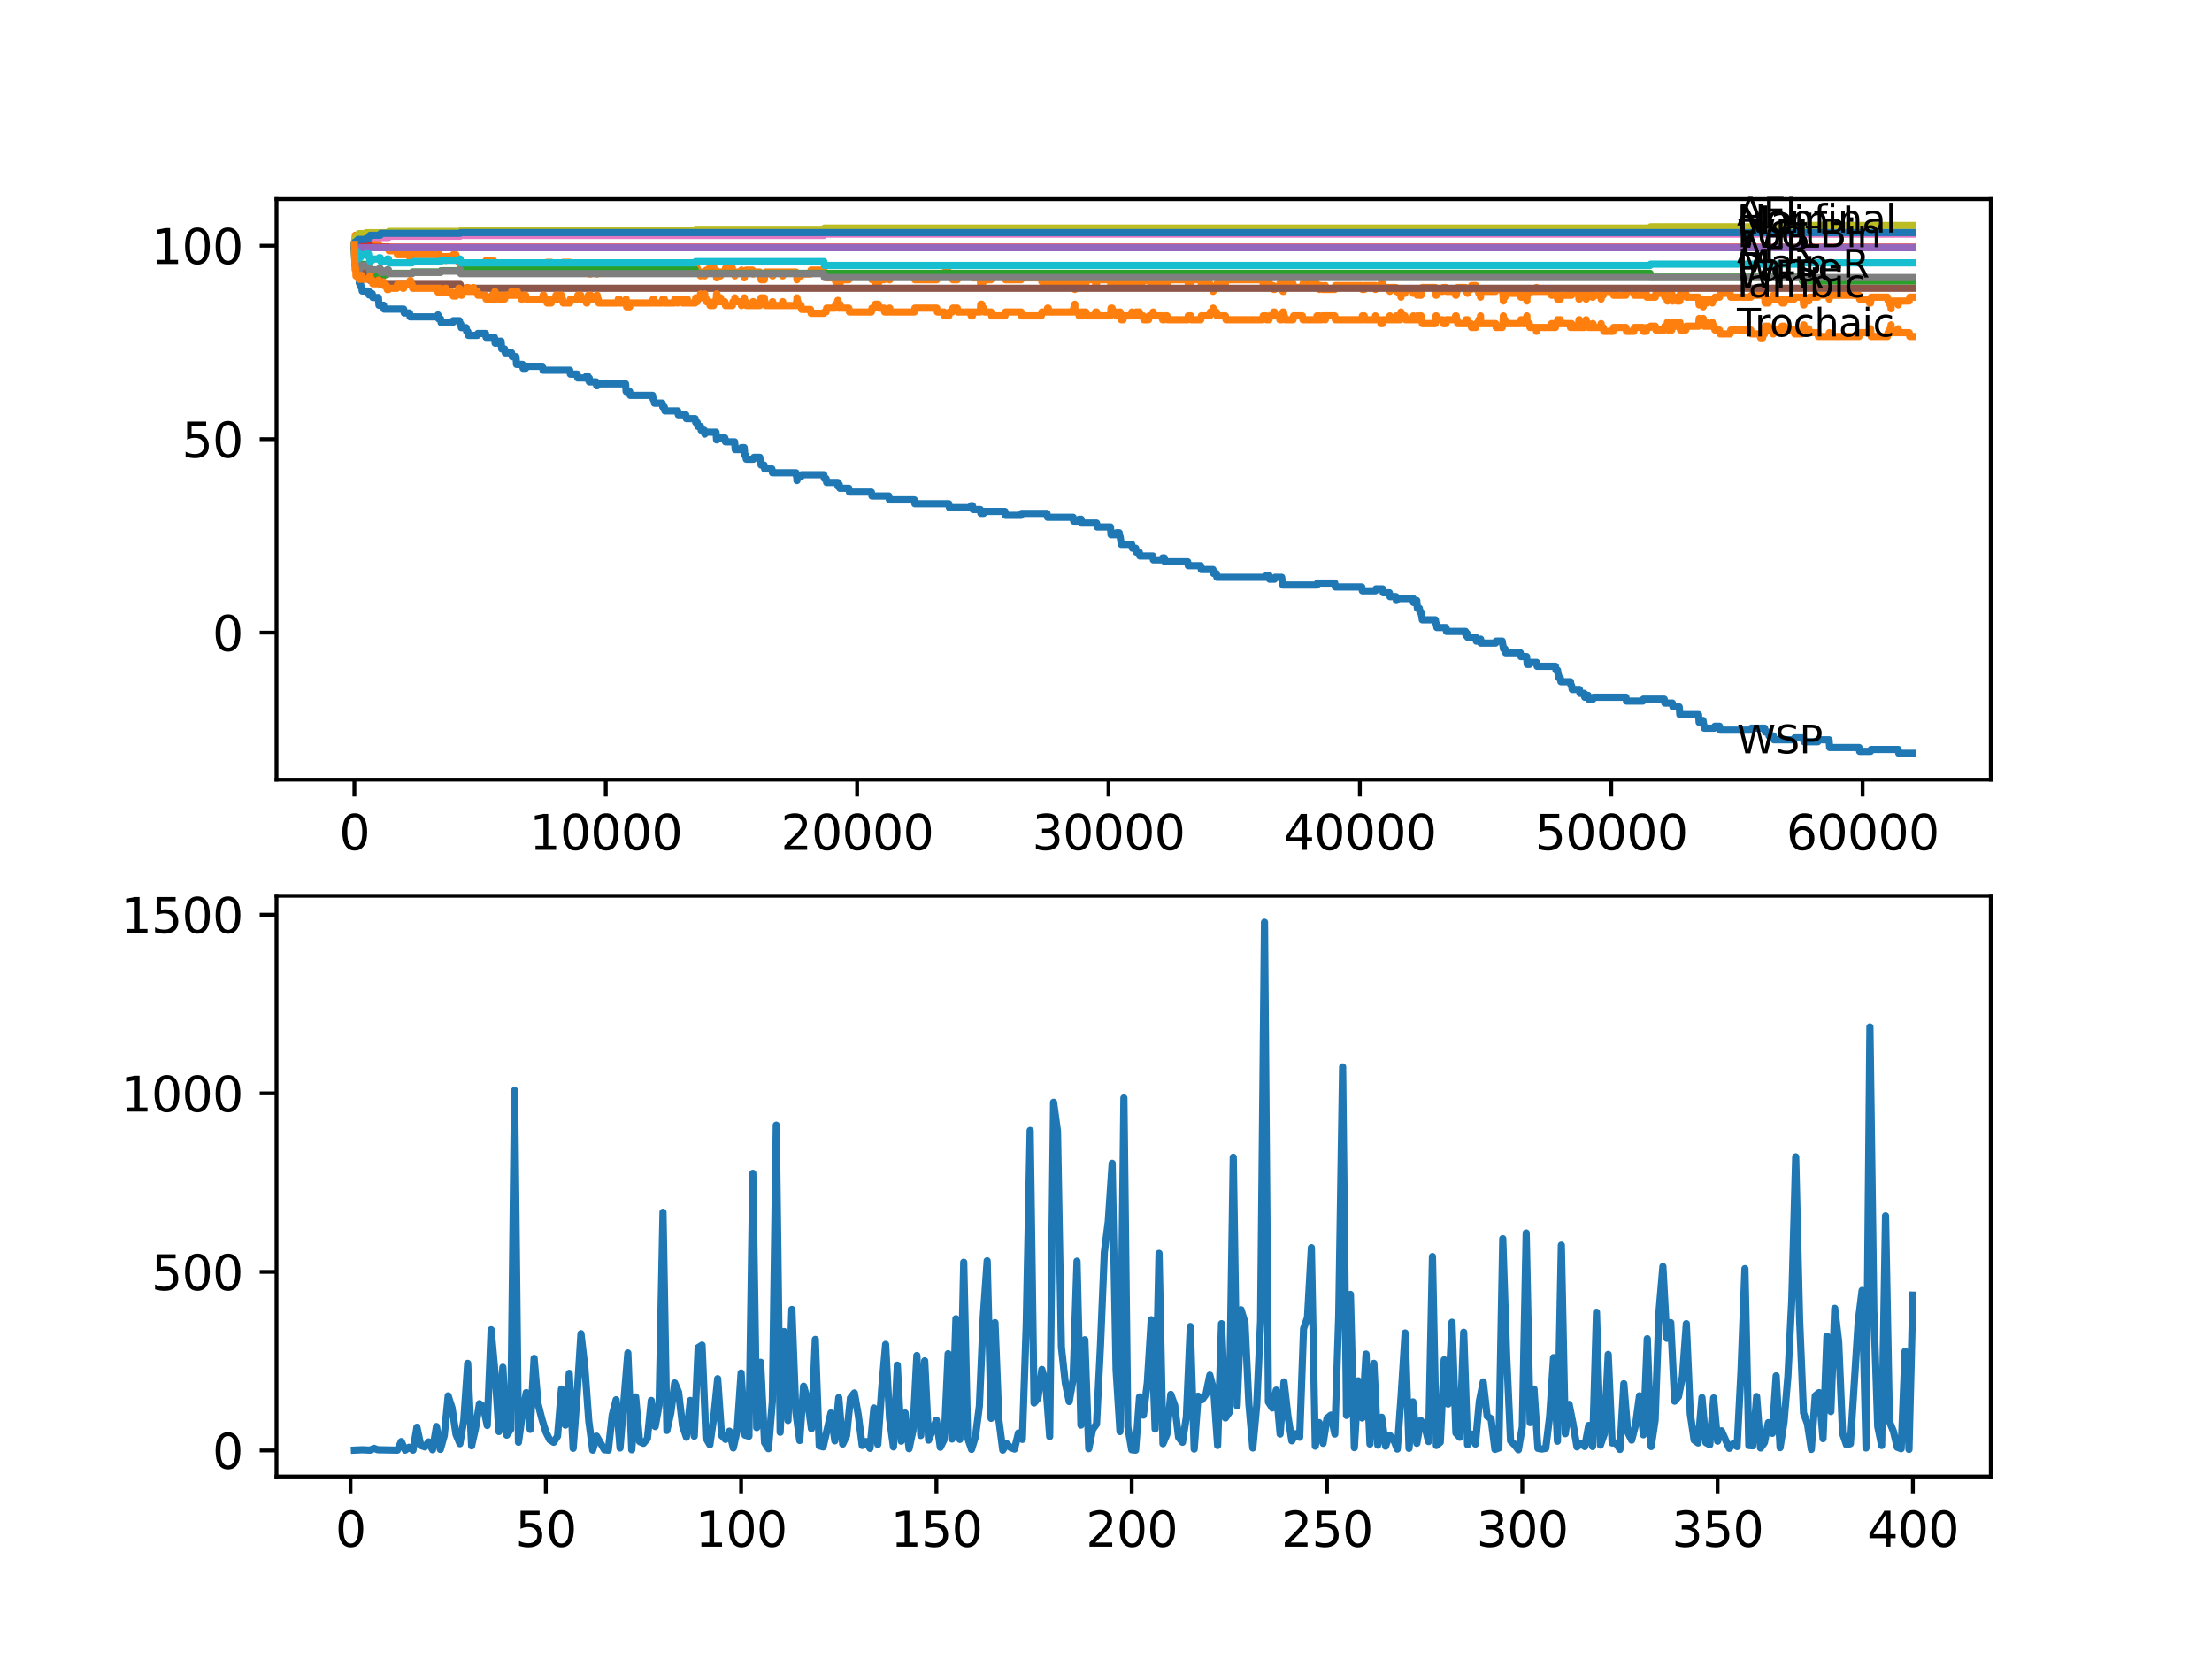 <?xml version="1.0" encoding="utf-8" standalone="no"?>
<!DOCTYPE svg PUBLIC "-//W3C//DTD SVG 1.1//EN"
  "http://www.w3.org/Graphics/SVG/1.1/DTD/svg11.dtd">
<svg xmlns:xlink="http://www.w3.org/1999/xlink" width="460.8pt" height="345.6pt" viewBox="0 0 460.8 345.6" xmlns="http://www.w3.org/2000/svg" version="1.1">
 <defs>
  <style type="text/css">*{stroke-linejoin: round; stroke-linecap: butt}</style>
 </defs>
 <g id="figure_1">
  <g id="patch_1">
   <path d="M 0 345.6 
L 460.8 345.6 
L 460.8 0 
L 0 0 
z
" style="fill: #ffffff"/>
  </g>
  <g id="axes_1">
   <g id="patch_2">
    <path d="M 57.6 162.432 
L 414.72 162.432 
L 414.72 41.472 
L 57.6 41.472 
z
" style="fill: #ffffff"/>
   </g>
   <g id="matplotlib.axis_1">
    <g id="xtick_1">
     <g id="line2d_1">
      <defs>
       <path id="mc8bade42f8" d="M 0 0 
L 0 3.5 
" style="stroke: #000000; stroke-width: 0.8"/>
      </defs>
      <g>
       <use xlink:href="#mc8bade42f8" x="73.827" y="162.432" style="stroke: #000000; stroke-width: 0.8"/>
      </g>
     </g>
     <g id="text_1">
      <!-- 0 -->
      <g transform="translate(70.646 177.03)scale(0.1 -0.1)">
       <defs>
        <path id="DejaVuSans-30" d="M 2034 4250 
Q 1547 4250 1301 3770 
Q 1056 3291 1056 2328 
Q 1056 1369 1301 889 
Q 1547 409 2034 409 
Q 2525 409 2770 889 
Q 3016 1369 3016 2328 
Q 3016 3291 2770 3770 
Q 2525 4250 2034 4250 
z
M 2034 4750 
Q 2819 4750 3233 4129 
Q 3647 3509 3647 2328 
Q 3647 1150 3233 529 
Q 2819 -91 2034 -91 
Q 1250 -91 836 529 
Q 422 1150 422 2328 
Q 422 3509 836 4129 
Q 1250 4750 2034 4750 
z
" transform="scale(0.016)"/>
       </defs>
       <use xlink:href="#DejaVuSans-30"/>
      </g>
     </g>
    </g>
    <g id="xtick_2">
     <g id="line2d_2">
      <g>
       <use xlink:href="#mc8bade42f8" x="126.192" y="162.432" style="stroke: #000000; stroke-width: 0.8"/>
      </g>
     </g>
     <g id="text_2">
      <!-- 10000 -->
      <g transform="translate(110.286 177.03)scale(0.1 -0.1)">
       <defs>
        <path id="DejaVuSans-31" d="M 794 531 
L 1825 531 
L 1825 4091 
L 703 3866 
L 703 4441 
L 1819 4666 
L 2450 4666 
L 2450 531 
L 3481 531 
L 3481 0 
L 794 0 
L 794 531 
z
" transform="scale(0.016)"/>
       </defs>
       <use xlink:href="#DejaVuSans-31"/>
       <use xlink:href="#DejaVuSans-30" x="63.623"/>
       <use xlink:href="#DejaVuSans-30" x="127.246"/>
       <use xlink:href="#DejaVuSans-30" x="190.869"/>
       <use xlink:href="#DejaVuSans-30" x="254.492"/>
      </g>
     </g>
    </g>
    <g id="xtick_3">
     <g id="line2d_3">
      <g>
       <use xlink:href="#mc8bade42f8" x="178.556" y="162.432" style="stroke: #000000; stroke-width: 0.8"/>
      </g>
     </g>
     <g id="text_3">
      <!-- 20000 -->
      <g transform="translate(162.65 177.03)scale(0.1 -0.1)">
       <defs>
        <path id="DejaVuSans-32" d="M 1228 531 
L 3431 531 
L 3431 0 
L 469 0 
L 469 531 
Q 828 903 1448 1529 
Q 2069 2156 2228 2338 
Q 2531 2678 2651 2914 
Q 2772 3150 2772 3378 
Q 2772 3750 2511 3984 
Q 2250 4219 1831 4219 
Q 1534 4219 1204 4116 
Q 875 4013 500 3803 
L 500 4441 
Q 881 4594 1212 4672 
Q 1544 4750 1819 4750 
Q 2544 4750 2975 4387 
Q 3406 4025 3406 3419 
Q 3406 3131 3298 2873 
Q 3191 2616 2906 2266 
Q 2828 2175 2409 1742 
Q 1991 1309 1228 531 
z
" transform="scale(0.016)"/>
       </defs>
       <use xlink:href="#DejaVuSans-32"/>
       <use xlink:href="#DejaVuSans-30" x="63.623"/>
       <use xlink:href="#DejaVuSans-30" x="127.246"/>
       <use xlink:href="#DejaVuSans-30" x="190.869"/>
       <use xlink:href="#DejaVuSans-30" x="254.492"/>
      </g>
     </g>
    </g>
    <g id="xtick_4">
     <g id="line2d_4">
      <g>
       <use xlink:href="#mc8bade42f8" x="230.921" y="162.432" style="stroke: #000000; stroke-width: 0.8"/>
      </g>
     </g>
     <g id="text_4">
      <!-- 30000 -->
      <g transform="translate(215.015 177.03)scale(0.1 -0.1)">
       <defs>
        <path id="DejaVuSans-33" d="M 2597 2516 
Q 3050 2419 3304 2112 
Q 3559 1806 3559 1356 
Q 3559 666 3084 287 
Q 2609 -91 1734 -91 
Q 1441 -91 1130 -33 
Q 819 25 488 141 
L 488 750 
Q 750 597 1062 519 
Q 1375 441 1716 441 
Q 2309 441 2620 675 
Q 2931 909 2931 1356 
Q 2931 1769 2642 2001 
Q 2353 2234 1838 2234 
L 1294 2234 
L 1294 2753 
L 1863 2753 
Q 2328 2753 2575 2939 
Q 2822 3125 2822 3475 
Q 2822 3834 2567 4026 
Q 2313 4219 1838 4219 
Q 1578 4219 1281 4162 
Q 984 4106 628 3988 
L 628 4550 
Q 988 4650 1302 4700 
Q 1616 4750 1894 4750 
Q 2613 4750 3031 4423 
Q 3450 4097 3450 3541 
Q 3450 3153 3228 2886 
Q 3006 2619 2597 2516 
z
" transform="scale(0.016)"/>
       </defs>
       <use xlink:href="#DejaVuSans-33"/>
       <use xlink:href="#DejaVuSans-30" x="63.623"/>
       <use xlink:href="#DejaVuSans-30" x="127.246"/>
       <use xlink:href="#DejaVuSans-30" x="190.869"/>
       <use xlink:href="#DejaVuSans-30" x="254.492"/>
      </g>
     </g>
    </g>
    <g id="xtick_5">
     <g id="line2d_5">
      <g>
       <use xlink:href="#mc8bade42f8" x="283.285" y="162.432" style="stroke: #000000; stroke-width: 0.8"/>
      </g>
     </g>
     <g id="text_5">
      <!-- 40000 -->
      <g transform="translate(267.379 177.03)scale(0.1 -0.1)">
       <defs>
        <path id="DejaVuSans-34" d="M 2419 4116 
L 825 1625 
L 2419 1625 
L 2419 4116 
z
M 2253 4666 
L 3047 4666 
L 3047 1625 
L 3713 1625 
L 3713 1100 
L 3047 1100 
L 3047 0 
L 2419 0 
L 2419 1100 
L 313 1100 
L 313 1709 
L 2253 4666 
z
" transform="scale(0.016)"/>
       </defs>
       <use xlink:href="#DejaVuSans-34"/>
       <use xlink:href="#DejaVuSans-30" x="63.623"/>
       <use xlink:href="#DejaVuSans-30" x="127.246"/>
       <use xlink:href="#DejaVuSans-30" x="190.869"/>
       <use xlink:href="#DejaVuSans-30" x="254.492"/>
      </g>
     </g>
    </g>
    <g id="xtick_6">
     <g id="line2d_6">
      <g>
       <use xlink:href="#mc8bade42f8" x="335.65" y="162.432" style="stroke: #000000; stroke-width: 0.8"/>
      </g>
     </g>
     <g id="text_6">
      <!-- 50000 -->
      <g transform="translate(319.744 177.03)scale(0.1 -0.1)">
       <defs>
        <path id="DejaVuSans-35" d="M 691 4666 
L 3169 4666 
L 3169 4134 
L 1269 4134 
L 1269 2991 
Q 1406 3038 1543 3061 
Q 1681 3084 1819 3084 
Q 2600 3084 3056 2656 
Q 3513 2228 3513 1497 
Q 3513 744 3044 326 
Q 2575 -91 1722 -91 
Q 1428 -91 1123 -41 
Q 819 9 494 109 
L 494 744 
Q 775 591 1075 516 
Q 1375 441 1709 441 
Q 2250 441 2565 725 
Q 2881 1009 2881 1497 
Q 2881 1984 2565 2268 
Q 2250 2553 1709 2553 
Q 1456 2553 1204 2497 
Q 953 2441 691 2322 
L 691 4666 
z
" transform="scale(0.016)"/>
       </defs>
       <use xlink:href="#DejaVuSans-35"/>
       <use xlink:href="#DejaVuSans-30" x="63.623"/>
       <use xlink:href="#DejaVuSans-30" x="127.246"/>
       <use xlink:href="#DejaVuSans-30" x="190.869"/>
       <use xlink:href="#DejaVuSans-30" x="254.492"/>
      </g>
     </g>
    </g>
    <g id="xtick_7">
     <g id="line2d_7">
      <g>
       <use xlink:href="#mc8bade42f8" x="388.014" y="162.432" style="stroke: #000000; stroke-width: 0.8"/>
      </g>
     </g>
     <g id="text_7">
      <!-- 60000 -->
      <g transform="translate(372.108 177.03)scale(0.1 -0.1)">
       <defs>
        <path id="DejaVuSans-36" d="M 2113 2584 
Q 1688 2584 1439 2293 
Q 1191 2003 1191 1497 
Q 1191 994 1439 701 
Q 1688 409 2113 409 
Q 2538 409 2786 701 
Q 3034 994 3034 1497 
Q 3034 2003 2786 2293 
Q 2538 2584 2113 2584 
z
M 3366 4563 
L 3366 3988 
Q 3128 4100 2886 4159 
Q 2644 4219 2406 4219 
Q 1781 4219 1451 3797 
Q 1122 3375 1075 2522 
Q 1259 2794 1537 2939 
Q 1816 3084 2150 3084 
Q 2853 3084 3261 2657 
Q 3669 2231 3669 1497 
Q 3669 778 3244 343 
Q 2819 -91 2113 -91 
Q 1303 -91 875 529 
Q 447 1150 447 2328 
Q 447 3434 972 4092 
Q 1497 4750 2381 4750 
Q 2619 4750 2861 4703 
Q 3103 4656 3366 4563 
z
" transform="scale(0.016)"/>
       </defs>
       <use xlink:href="#DejaVuSans-36"/>
       <use xlink:href="#DejaVuSans-30" x="63.623"/>
       <use xlink:href="#DejaVuSans-30" x="127.246"/>
       <use xlink:href="#DejaVuSans-30" x="190.869"/>
       <use xlink:href="#DejaVuSans-30" x="254.492"/>
      </g>
     </g>
    </g>
   </g>
   <g id="matplotlib.axis_2">
    <g id="ytick_1">
     <g id="line2d_8">
      <defs>
       <path id="m11adec6d25" d="M 0 0 
L -3.5 0 
" style="stroke: #000000; stroke-width: 0.8"/>
      </defs>
      <g>
       <use xlink:href="#m11adec6d25" x="57.6" y="131.797" style="stroke: #000000; stroke-width: 0.8"/>
      </g>
     </g>
     <g id="text_8">
      <!-- 0 -->
      <g transform="translate(44.237 135.597)scale(0.1 -0.1)">
       <use xlink:href="#DejaVuSans-30"/>
      </g>
     </g>
    </g>
    <g id="ytick_2">
     <g id="line2d_9">
      <g>
       <use xlink:href="#m11adec6d25" x="57.6" y="91.493" style="stroke: #000000; stroke-width: 0.8"/>
      </g>
     </g>
     <g id="text_9">
      <!-- 50 -->
      <g transform="translate(37.875 95.292)scale(0.1 -0.1)">
       <use xlink:href="#DejaVuSans-35"/>
       <use xlink:href="#DejaVuSans-30" x="63.623"/>
      </g>
     </g>
    </g>
    <g id="ytick_3">
     <g id="line2d_10">
      <g>
       <use xlink:href="#m11adec6d25" x="57.6" y="51.189" style="stroke: #000000; stroke-width: 0.8"/>
      </g>
     </g>
     <g id="text_10">
      <!-- 100 -->
      <g transform="translate(31.512 54.988)scale(0.1 -0.1)">
       <use xlink:href="#DejaVuSans-31"/>
       <use xlink:href="#DejaVuSans-30" x="63.623"/>
       <use xlink:href="#DejaVuSans-30" x="127.246"/>
      </g>
     </g>
    </g>
   </g>
   <g id="line2d_11">
    <path d="M 73.833 51.189 
L 73.969 55.192 
L 74.147 55.192 
L 74.262 55.998 
L 74.493 55.998 
L 74.613 57.611 
L 74.618 57.611 
L 74.733 57.409 
L 74.744 57.409 
L 74.864 59.021 
L 75.105 59.021 
L 75.22 59.827 
L 75.341 59.827 
L 75.456 60.633 
L 76.765 60.633 
L 76.88 61.439 
L 77.001 61.439 
L 77.116 61.171 
L 77.545 61.171 
L 77.661 61.977 
L 78.823 61.977 
L 78.944 63.589 
L 79.902 63.589 
L 80.017 64.395 
L 84.091 64.395 
L 84.206 65.201 
L 85.311 65.201 
L 85.426 66.007 
L 91.123 66.007 
L 91.239 65.604 
L 91.244 65.604 
L 91.359 66.41 
L 91.778 66.41 
L 91.893 67.216 
L 94.286 67.216 
L 94.401 66.813 
L 95.705 66.813 
L 95.821 67.619 
L 95.862 67.619 
L 95.978 67.458 
L 95.983 67.458 
L 96.098 68.264 
L 97.093 68.264 
L 97.208 69.07 
L 97.465 69.07 
L 97.58 69.876 
L 99.434 69.876 
L 99.549 69.473 
L 101.146 69.473 
L 101.261 70.28 
L 103.005 70.28 
L 103.12 71.086 
L 103.125 70.683 
L 103.131 71.489 
L 103.225 71.489 
L 103.644 71.489 
L 103.759 71.086 
L 104.387 71.086 
L 104.508 72.698 
L 105.131 72.698 
L 105.246 73.504 
L 106.571 73.504 
L 106.686 74.31 
L 107.487 74.31 
L 107.608 75.922 
L 108.849 75.922 
L 108.964 76.728 
L 109.514 76.728 
L 109.629 76.325 
L 113.007 76.325 
L 113.122 77.131 
L 118.699 77.131 
L 118.814 77.937 
L 120.243 77.937 
L 120.359 78.743 
L 122.05 78.743 
L 122.165 78.34 
L 122.432 78.34 
L 122.547 79.146 
L 122.715 79.146 
L 122.752 78.743 
L 122.757 79.55 
L 122.82 79.55 
L 124.186 79.55 
L 124.302 80.356 
L 124.412 80.356 
L 124.527 79.953 
L 130.313 79.953 
L 130.433 81.565 
L 131.172 81.565 
L 131.287 82.371 
L 135.942 82.371 
L 136.057 83.177 
L 136.209 83.177 
L 136.324 83.983 
L 137.953 83.983 
L 138.068 84.789 
L 138.393 84.789 
L 138.508 85.595 
L 141.179 85.595 
L 141.294 86.401 
L 142.865 86.401 
L 142.98 87.207 
L 144.813 87.207 
L 144.928 88.013 
L 145.253 88.013 
L 145.368 88.82 
L 145.944 88.82 
L 146.059 89.626 
L 146.719 89.626 
L 146.813 90.432 
L 146.829 90.029 
L 149.159 90.029 
L 149.279 91.641 
L 149.363 91.641 
L 149.478 91.238 
L 151.013 91.238 
L 151.128 92.044 
L 153.039 92.044 
L 153.16 93.656 
L 154.343 93.656 
L 154.458 93.253 
L 155.029 93.253 
L 155.15 94.865 
L 155.349 94.865 
L 155.464 95.671 
L 156.961 95.671 
L 157.077 95.268 
L 158.276 95.268 
L 158.391 96.074 
L 158.428 96.074 
L 158.543 96.88 
L 159.171 96.88 
L 159.286 97.686 
L 160.8 97.686 
L 160.915 98.493 
L 165.821 98.493 
L 165.937 99.299 
L 166.005 99.299 
L 166.02 100.105 
L 166.115 99.702 
L 166.225 99.702 
L 166.34 99.299 
L 166.874 99.299 
L 166.989 98.896 
L 171.618 98.896 
L 171.733 99.702 
L 172.089 99.702 
L 172.205 100.508 
L 174.514 100.508 
L 174.577 101.314 
L 174.624 100.911 
L 174.833 100.911 
L 174.949 101.717 
L 176.834 101.717 
L 176.949 102.523 
L 181.526 102.523 
L 181.641 103.329 
L 185.16 103.329 
L 185.275 104.135 
L 190.469 104.135 
L 190.585 104.941 
L 197.659 104.941 
L 197.774 105.747 
L 202.199 105.747 
L 202.314 105.344 
L 202.571 105.344 
L 202.686 106.15 
L 204.22 106.15 
L 204.335 106.956 
L 204.917 106.956 
L 205.032 106.553 
L 209.352 106.553 
L 209.467 107.359 
L 212.709 107.359 
L 212.824 106.956 
L 218.102 106.956 
L 218.217 107.763 
L 223.548 107.763 
L 223.663 108.569 
L 224.695 108.569 
L 224.81 108.166 
L 225.213 108.166 
L 225.328 108.972 
L 228.439 108.972 
L 228.554 109.778 
L 231.329 109.778 
L 231.45 111.39 
L 232.487 111.39 
L 232.602 110.987 
L 233.152 110.987 
L 233.267 111.793 
L 233.345 111.793 
L 233.461 112.599 
L 233.466 112.599 
L 233.581 113.405 
L 235.775 113.405 
L 235.89 114.211 
L 236.592 114.211 
L 236.707 115.017 
L 237.336 115.017 
L 237.451 115.823 
L 240.148 115.823 
L 240.263 116.629 
L 242.08 116.629 
L 242.195 116.226 
L 242.556 116.226 
L 242.672 117.033 
L 247.416 117.033 
L 247.531 117.839 
L 250.133 117.839 
L 250.249 118.645 
L 252.689 118.645 
L 252.804 119.451 
L 253.385 119.451 
L 253.5 120.257 
L 263.738 120.257 
L 263.853 119.854 
L 264.361 119.854 
L 264.476 120.66 
L 265.487 120.66 
L 265.602 120.257 
L 266.995 120.257 
L 267.11 121.063 
L 267.136 121.063 
L 267.251 121.869 
L 274.347 121.869 
L 274.462 121.466 
L 278.059 121.466 
L 278.175 122.272 
L 283.683 122.272 
L 283.799 123.078 
L 286.527 123.078 
L 286.642 122.675 
L 288.024 122.675 
L 288.14 123.481 
L 289.438 123.481 
L 289.553 124.287 
L 290.81 124.287 
L 290.889 125.093 
L 290.92 124.69 
L 294.392 124.69 
L 294.423 125.496 
L 294.502 125.093 
L 295.135 125.093 
L 295.256 126.706 
L 295.68 126.706 
L 295.795 127.512 
L 296.041 127.512 
L 296.157 128.318 
L 296.172 128.318 
L 296.288 129.124 
L 299.016 129.124 
L 299.131 129.93 
L 299.209 129.93 
L 299.325 130.736 
L 301.22 130.736 
L 301.335 131.542 
L 305.284 131.542 
L 305.368 132.348 
L 305.394 131.945 
L 305.608 131.945 
L 305.724 132.751 
L 307.431 132.751 
L 307.546 133.557 
L 308.415 133.557 
L 308.452 133.154 
L 308.457 133.96 
L 308.52 133.96 
L 311.557 133.96 
L 311.672 133.557 
L 312.939 133.557 
L 313.055 134.363 
L 313.081 134.363 
L 313.196 135.169 
L 313.521 135.169 
L 313.636 135.976 
L 316.71 135.976 
L 316.825 136.782 
L 318.019 136.782 
L 318.139 138.394 
L 318.6 138.394 
L 318.715 137.991 
L 320.098 137.991 
L 320.213 138.797 
L 324.03 138.797 
L 324.145 139.603 
L 324.47 139.603 
L 324.585 140.409 
L 324.627 140.409 
L 324.742 141.215 
L 325.051 141.215 
L 325.167 142.021 
L 327.156 142.021 
L 327.272 142.827 
L 327.397 142.827 
L 327.512 143.633 
L 329.026 143.633 
L 329.141 144.439 
L 330.021 144.439 
L 330.136 145.246 
L 330.44 145.246 
L 330.555 144.843 
L 330.817 144.843 
L 330.932 145.649 
L 331.848 145.649 
L 331.963 145.246 
L 338.713 145.246 
L 338.828 146.052 
L 342.232 146.052 
L 342.347 145.649 
L 346.688 145.649 
L 346.804 146.455 
L 348.38 146.455 
L 348.495 147.261 
L 349.814 147.261 
L 349.935 148.873 
L 353.836 148.873 
L 353.957 150.485 
L 353.977 150.485 
L 354.093 150.082 
L 354.768 150.082 
L 354.883 150.888 
L 354.92 150.888 
L 355.035 151.694 
L 357.13 151.694 
L 357.245 151.291 
L 358.214 151.291 
L 358.329 152.097 
L 364.728 152.097 
L 364.843 151.694 
L 367.603 151.694 
L 367.718 152.5 
L 368.404 152.5 
L 368.519 153.306 
L 369.425 153.306 
L 369.54 154.113 
L 373.756 154.113 
L 373.871 153.709 
L 375.688 153.709 
L 375.803 154.516 
L 378.683 154.516 
L 378.798 154.113 
L 381.029 154.113 
L 381.149 155.725 
L 387.276 155.725 
L 387.391 156.531 
L 389.674 156.531 
L 389.79 156.128 
L 395.44 156.128 
L 395.555 156.934 
L 398.487 156.934 
L 398.487 156.934 
" clip-path="url(#p11bd27998e)" style="fill: none; stroke: #1f77b4; stroke-width: 1.5; stroke-linecap: square"/>
   </g>
   <g id="line2d_12">
    <path d="M 73.833 51.189 
L 73.843 51.189 
L 74.021 49.012 
L 74.095 49.012 
L 74.152 49.818 
L 74.205 49.012 
L 74.754 49.012 
L 74.87 49.818 
L 75.121 49.818 
L 75.236 50.624 
L 78.823 50.624 
L 78.938 51.431 
L 80.912 51.431 
L 81.028 52.237 
L 82.682 52.237 
L 82.798 53.043 
L 83.813 53.043 
L 83.929 52.237 
L 84.091 52.237 
L 84.206 53.043 
L 85.311 53.043 
L 85.426 53.849 
L 85.536 53.849 
L 85.651 53.043 
L 91.123 53.043 
L 91.239 52.64 
L 91.244 52.64 
L 91.359 53.446 
L 92.626 53.446 
L 92.742 54.252 
L 92.935 54.252 
L 93.05 53.446 
L 94.286 53.446 
L 94.401 53.043 
L 94.972 53.043 
L 95.087 53.849 
L 95.433 53.849 
L 95.548 54.655 
L 95.862 54.655 
L 95.978 55.461 
L 95.983 55.461 
L 96.098 54.655 
L 96.192 54.655 
L 96.308 55.461 
L 97.093 55.461 
L 97.208 56.267 
L 97.465 56.267 
L 97.58 55.461 
L 98.596 55.461 
L 98.627 56.267 
L 98.706 55.461 
L 99.434 55.461 
L 99.549 55.058 
L 101.146 55.058 
L 101.261 54.252 
L 102.361 54.252 
L 102.476 55.058 
L 102.79 55.058 
L 102.796 54.252 
L 102.9 55.058 
L 103.005 55.058 
L 103.11 55.864 
L 103.115 55.058 
L 103.12 55.058 
L 103.125 54.655 
L 103.131 55.461 
L 103.225 55.461 
L 103.644 55.461 
L 103.759 55.058 
L 104.387 55.058 
L 104.424 55.864 
L 104.497 55.058 
L 105.131 55.058 
L 105.246 55.864 
L 106.561 55.864 
L 106.571 56.67 
L 106.67 55.864 
L 107.356 55.864 
L 107.472 56.67 
L 107.487 56.67 
L 107.592 55.864 
L 107.597 56.67 
L 107.765 56.67 
L 107.88 55.864 
L 108.498 55.864 
L 108.613 55.058 
L 108.849 55.058 
L 108.964 55.864 
L 109.514 55.864 
L 109.629 55.461 
L 113.007 55.461 
L 113.122 56.267 
L 113.3 56.267 
L 113.415 55.461 
L 113.85 55.461 
L 113.965 54.655 
L 114.839 54.655 
L 114.955 55.461 
L 115.693 55.461 
L 115.808 56.267 
L 116.054 56.267 
L 116.169 55.461 
L 116.248 55.461 
L 116.363 56.267 
L 116.981 56.267 
L 117.096 55.461 
L 117.191 55.461 
L 117.306 54.655 
L 118.699 54.655 
L 118.814 55.461 
L 120.243 55.461 
L 120.359 56.267 
L 120.427 56.267 
L 120.51 55.461 
L 120.537 56.267 
L 120.997 56.267 
L 121.113 55.461 
L 122.05 55.461 
L 122.165 55.058 
L 122.27 55.058 
L 122.385 55.864 
L 122.432 55.864 
L 122.547 56.67 
L 122.715 56.67 
L 122.752 56.267 
L 122.757 57.073 
L 122.82 57.073 
L 123.05 57.073 
L 123.165 56.267 
L 124.186 56.267 
L 124.302 57.073 
L 124.412 57.073 
L 124.527 56.67 
L 124.621 56.67 
L 124.736 55.864 
L 128.685 55.864 
L 128.8 56.67 
L 129.02 56.67 
L 129.135 55.864 
L 130.313 55.864 
L 130.428 56.67 
L 130.549 55.058 
L 131.172 55.058 
L 131.287 55.864 
L 135.942 55.864 
L 136.057 56.67 
L 136.209 56.67 
L 136.324 55.864 
L 137.953 55.864 
L 138.068 56.67 
L 138.393 56.67 
L 138.508 55.864 
L 140.461 55.864 
L 140.576 56.67 
L 141.032 56.67 
L 141.147 55.864 
L 141.179 55.864 
L 141.294 56.67 
L 142.121 56.67 
L 142.236 55.864 
L 142.865 55.864 
L 142.98 56.67 
L 143.184 56.67 
L 143.299 55.864 
L 144.881 55.864 
L 144.933 56.67 
L 144.991 55.864 
L 145.253 55.864 
L 145.368 56.67 
L 145.802 56.67 
L 145.918 57.476 
L 145.944 57.476 
L 146.059 56.67 
L 146.719 56.67 
L 146.813 57.476 
L 146.829 57.073 
L 147.028 57.073 
L 147.143 56.267 
L 147.798 56.267 
L 147.913 55.461 
L 148.641 55.461 
L 148.756 56.267 
L 149.159 56.267 
L 149.279 57.879 
L 149.363 57.879 
L 149.489 56.67 
L 150.018 56.67 
L 150.107 57.476 
L 150.128 56.67 
L 151.013 56.67 
L 151.128 55.864 
L 152.568 55.864 
L 152.683 56.67 
L 153.039 56.67 
L 153.092 57.476 
L 153.149 56.67 
L 154.343 56.67 
L 154.458 56.267 
L 154.479 56.267 
L 154.594 57.073 
L 155.029 57.073 
L 155.055 57.879 
L 155.139 57.073 
L 155.349 57.073 
L 155.464 56.267 
L 156.741 56.267 
L 156.857 57.073 
L 156.961 57.073 
L 157.077 56.67 
L 158.276 56.67 
L 158.391 57.476 
L 158.428 57.476 
L 158.543 58.282 
L 158.726 58.282 
L 158.841 57.476 
L 159.171 57.476 
L 159.218 58.282 
L 159.281 57.476 
L 159.381 57.476 
L 159.496 56.67 
L 160.8 56.67 
L 160.915 57.476 
L 160.967 57.476 
L 161.082 56.67 
L 162.899 56.67 
L 163.015 57.476 
L 163.062 57.476 
L 163.177 56.67 
L 165.821 56.67 
L 165.937 57.476 
L 166.005 57.476 
L 166.02 58.282 
L 166.115 57.879 
L 166.225 57.879 
L 166.34 57.476 
L 166.874 57.476 
L 166.989 57.073 
L 168.838 57.073 
L 168.953 56.267 
L 171.618 56.267 
L 171.733 57.073 
L 172.089 57.073 
L 172.205 57.879 
L 173.964 57.879 
L 174.079 58.685 
L 174.409 58.685 
L 174.524 59.491 
L 174.556 59.491 
L 174.671 58.282 
L 174.833 58.282 
L 174.949 59.088 
L 174.996 59.088 
L 175.111 58.282 
L 176.834 58.282 
L 176.949 57.476 
L 181.526 57.476 
L 181.641 58.282 
L 182.222 58.282 
L 182.337 59.088 
L 182.986 59.088 
L 183.102 58.282 
L 184.175 58.282 
L 184.29 57.476 
L 185.16 57.476 
L 185.275 58.282 
L 185.364 58.282 
L 185.479 57.476 
L 190.469 57.476 
L 190.585 58.282 
L 195.151 58.282 
L 195.266 57.476 
L 196.669 57.476 
L 196.785 56.67 
L 197.659 56.67 
L 197.774 57.476 
L 198.376 57.476 
L 198.492 58.282 
L 199.424 58.282 
L 199.539 57.476 
L 202.199 57.476 
L 202.314 57.073 
L 202.571 57.073 
L 202.686 57.879 
L 204.194 57.879 
L 204.315 59.491 
L 204.529 59.491 
L 204.644 58.685 
L 204.917 58.685 
L 205.032 58.282 
L 206.446 58.282 
L 206.561 57.476 
L 209.352 57.476 
L 209.467 58.282 
L 212.709 58.282 
L 212.824 57.879 
L 216.919 57.879 
L 217.034 58.685 
L 218.102 58.685 
L 218.217 59.491 
L 218.38 59.491 
L 218.495 58.685 
L 223.548 58.685 
L 223.663 59.491 
L 223.894 59.491 
L 223.904 60.297 
L 223.915 58.685 
L 223.998 58.685 
L 224.695 58.685 
L 224.81 58.282 
L 225.213 58.282 
L 225.328 59.088 
L 226.208 59.088 
L 226.323 58.282 
L 228.125 58.282 
L 228.24 59.088 
L 228.439 59.088 
L 228.554 58.282 
L 231.329 58.282 
L 231.45 59.894 
L 231.665 59.894 
L 231.78 59.088 
L 232.487 59.088 
L 232.602 58.685 
L 233.152 58.685 
L 233.267 59.491 
L 233.345 59.491 
L 233.461 58.685 
L 233.466 58.685 
L 233.581 57.879 
L 233.958 57.879 
L 234.073 58.685 
L 235.775 58.685 
L 235.796 59.491 
L 235.885 58.685 
L 236.592 58.685 
L 236.707 59.491 
L 237.336 59.491 
L 237.451 58.685 
L 238.158 58.685 
L 238.273 57.879 
L 239.263 57.879 
L 239.378 58.685 
L 240.148 58.685 
L 240.221 59.491 
L 240.258 58.685 
L 242.08 58.685 
L 242.195 58.282 
L 242.556 58.282 
L 242.672 59.088 
L 243.117 59.088 
L 243.232 58.282 
L 247.416 58.282 
L 247.531 59.088 
L 248.07 59.088 
L 248.186 58.282 
L 250.133 58.282 
L 250.249 59.088 
L 252.008 59.088 
L 252.123 59.894 
L 252.689 59.894 
L 252.726 60.701 
L 252.799 59.894 
L 253.385 59.894 
L 253.5 59.088 
L 255.281 59.088 
L 255.396 58.282 
L 263.026 58.282 
L 263.141 59.088 
L 263.738 59.088 
L 263.853 58.685 
L 264.361 58.685 
L 264.476 59.491 
L 265.246 59.491 
L 265.361 60.297 
L 265.487 60.297 
L 265.602 59.894 
L 266.492 59.894 
L 266.607 59.088 
L 266.995 59.088 
L 267.11 59.894 
L 267.136 59.894 
L 267.251 60.701 
L 267.382 60.701 
L 267.498 59.894 
L 267.576 59.894 
L 267.691 59.088 
L 269.362 59.088 
L 269.477 59.894 
L 271.31 59.894 
L 271.425 59.088 
L 274.284 59.088 
L 274.347 59.894 
L 274.394 59.491 
L 274.755 59.491 
L 274.86 60.297 
L 274.865 59.491 
L 275.331 59.491 
L 275.446 60.297 
L 275.85 60.297 
L 275.965 59.491 
L 276.091 59.491 
L 276.206 60.297 
L 278.059 60.297 
L 278.175 59.491 
L 283.683 59.491 
L 283.799 60.297 
L 284.197 60.297 
L 284.312 59.491 
L 286.485 59.491 
L 286.527 60.297 
L 286.595 59.894 
L 287.548 59.894 
L 287.663 59.088 
L 288.024 59.088 
L 288.14 59.894 
L 289.438 59.894 
L 289.532 60.701 
L 289.548 59.894 
L 290.81 59.894 
L 290.889 60.701 
L 290.92 60.297 
L 291.376 60.297 
L 291.439 61.104 
L 291.486 60.297 
L 291.664 60.297 
L 291.779 61.104 
L 291.831 61.104 
L 291.852 61.91 
L 291.941 61.104 
L 292.669 61.104 
L 292.784 60.297 
L 294.392 60.297 
L 294.423 61.104 
L 294.502 60.701 
L 295.135 60.701 
L 295.24 61.507 
L 295.245 60.701 
L 295.68 60.701 
L 295.795 61.507 
L 296.041 61.507 
L 296.157 60.701 
L 296.172 60.701 
L 296.288 59.894 
L 299.016 59.894 
L 299.136 61.507 
L 299.209 61.507 
L 299.325 60.701 
L 300.54 60.701 
L 300.655 59.894 
L 301.22 59.894 
L 301.335 60.701 
L 303.1 60.701 
L 303.215 61.507 
L 303.357 61.507 
L 303.472 60.701 
L 303.55 60.701 
L 303.666 59.894 
L 305.284 59.894 
L 305.368 60.701 
L 305.394 60.297 
L 305.608 60.297 
L 305.703 61.104 
L 305.718 60.297 
L 306.425 60.297 
L 306.54 59.491 
L 307.431 59.491 
L 307.546 60.297 
L 307.933 60.297 
L 308.049 61.104 
L 308.399 61.104 
L 308.415 61.91 
L 308.457 60.701 
L 308.504 60.701 
L 311.557 60.701 
L 311.672 60.297 
L 312.939 60.297 
L 313.055 61.104 
L 313.081 61.104 
L 313.175 62.716 
L 313.196 61.91 
L 313.521 61.91 
L 313.636 61.104 
L 316.71 61.104 
L 316.825 61.91 
L 317.118 61.91 
L 317.233 61.104 
L 318.019 61.104 
L 318.071 62.716 
L 318.129 61.104 
L 318.6 61.104 
L 318.715 60.701 
L 319.961 60.701 
L 320.077 59.894 
L 320.098 59.894 
L 320.213 60.701 
L 323.109 60.701 
L 323.224 61.507 
L 323.355 61.507 
L 323.47 60.701 
L 324.03 60.701 
L 324.145 61.507 
L 324.418 61.507 
L 324.47 62.313 
L 324.528 61.507 
L 324.57 61.507 
L 324.627 62.313 
L 324.68 61.507 
L 324.994 61.507 
L 325.051 62.313 
L 325.104 61.507 
L 327.078 61.507 
L 327.156 60.701 
L 327.188 61.507 
L 327.397 61.507 
L 327.512 60.701 
L 328.806 60.701 
L 328.926 62.313 
L 329.026 62.313 
L 329.146 60.701 
L 330.021 60.701 
L 330.136 61.507 
L 330.288 61.507 
L 330.403 62.313 
L 330.44 62.313 
L 330.555 61.91 
L 330.817 61.91 
L 330.932 61.104 
L 331.618 61.104 
L 331.733 61.91 
L 331.848 61.91 
L 331.963 61.507 
L 333.487 61.507 
L 333.545 62.313 
L 333.597 61.507 
L 333.985 61.507 
L 334.1 60.701 
L 336.016 60.701 
L 336.132 61.507 
L 338.713 61.507 
L 338.828 60.701 
L 340.357 60.701 
L 340.473 61.507 
L 342.232 61.507 
L 342.347 61.104 
L 342.955 61.104 
L 343.07 61.91 
L 344.829 61.91 
L 344.945 61.104 
L 346.688 61.104 
L 346.804 61.91 
L 347.228 61.91 
L 347.343 62.716 
L 347.38 62.716 
L 347.5 61.104 
L 348.264 61.104 
L 348.385 62.716 
L 348.463 62.716 
L 348.579 61.91 
L 349.233 61.91 
L 349.348 62.716 
L 349.369 62.716 
L 349.485 61.91 
L 349.657 61.91 
L 349.773 62.716 
L 349.814 62.716 
L 349.846 61.91 
L 349.924 62.716 
L 349.945 62.716 
L 350.066 61.104 
L 351.171 61.104 
L 351.286 61.91 
L 353.836 61.91 
L 353.957 63.522 
L 353.977 63.522 
L 354.093 63.119 
L 354.768 63.119 
L 354.805 63.925 
L 354.878 63.119 
L 354.92 63.119 
L 355.035 62.313 
L 355.328 62.313 
L 355.444 63.119 
L 355.58 63.119 
L 355.695 62.313 
L 356.674 62.313 
L 356.716 63.119 
L 356.784 62.313 
L 357.13 62.313 
L 357.245 61.91 
L 358.214 61.91 
L 358.329 61.104 
L 360.424 61.104 
L 360.539 61.91 
L 364.728 61.91 
L 364.843 61.507 
L 366.644 61.507 
L 366.76 60.701 
L 367.194 60.701 
L 367.309 61.507 
L 367.587 61.507 
L 367.707 63.119 
L 368.404 63.119 
L 368.519 62.313 
L 369.252 62.313 
L 369.367 61.507 
L 369.425 61.507 
L 369.54 62.313 
L 371.101 62.313 
L 371.216 63.119 
L 371.671 63.119 
L 371.787 62.313 
L 373.756 62.313 
L 373.871 61.91 
L 375.604 61.91 
L 375.724 63.522 
L 375.787 63.522 
L 375.902 62.716 
L 376.798 62.716 
L 376.913 61.91 
L 378.683 61.91 
L 378.798 61.507 
L 381.029 61.507 
L 381.066 62.313 
L 381.139 61.507 
L 387.276 61.507 
L 387.391 62.313 
L 389.323 62.313 
L 389.439 63.119 
L 389.674 63.119 
L 389.8 61.91 
L 393.188 61.91 
L 393.303 62.716 
L 393.612 62.716 
L 393.727 63.522 
L 393.895 63.522 
L 393.942 64.328 
L 393.973 62.716 
L 394 62.716 
L 395.424 62.716 
L 395.44 63.522 
L 395.534 62.716 
L 397.718 62.716 
L 397.833 61.91 
L 398.487 61.91 
L 398.487 61.91 
" clip-path="url(#p11bd27998e)" style="fill: none; stroke: #ff7f0e; stroke-width: 1.5; stroke-linecap: square"/>
   </g>
   <g id="line2d_13">
    <path d="M 73.833 51.995 
L 73.958 55.058 
L 74.079 54.521 
L 74.1 54.521 
L 74.147 54.252 
L 74.152 55.058 
L 74.199 55.058 
L 74.566 55.058 
L 74.681 55.864 
L 74.744 55.864 
L 74.859 55.595 
L 75.105 55.595 
L 75.22 55.327 
L 75.341 55.327 
L 75.456 55.058 
L 76.142 55.058 
L 76.257 55.864 
L 76.765 55.864 
L 76.88 56.67 
L 77.001 56.67 
L 77.1 57.476 
L 77.111 57.207 
L 77.545 57.207 
L 77.661 56.939 
L 78.891 56.939 
L 79.006 56.67 
L 79.216 56.67 
L 79.331 57.476 
L 79.902 57.476 
L 80.017 57.207 
L 80.546 57.207 
L 80.661 56.939 
L 85.845 56.939 
L 85.96 56.67 
L 91.778 56.67 
L 91.893 56.401 
L 95.705 56.401 
L 95.821 56.133 
L 144.813 56.133 
L 144.928 56.939 
L 343.745 56.939 
L 343.861 57.745 
L 375.353 57.745 
L 375.468 58.551 
L 398.487 58.551 
L 398.487 58.551 
" clip-path="url(#p11bd27998e)" style="fill: none; stroke: #2ca02c; stroke-width: 1.5; stroke-linecap: square"/>
   </g>
   <g id="line2d_14">
    <path d="M 73.833 51.189 
L 73.859 51.189 
L 73.979 50.826 
L 74.566 50.826 
L 74.681 50.692 
L 76.765 50.692 
L 76.88 51.498 
L 398.487 51.498 
L 398.487 51.498 
" clip-path="url(#p11bd27998e)" style="fill: none; stroke: #d62728; stroke-width: 1.5; stroke-linecap: square"/>
   </g>
   <g id="line2d_15">
    <path d="M 73.833 51.189 
L 73.843 51.189 
L 73.958 51.995 
L 74.493 51.995 
L 74.608 51.793 
L 74.618 51.793 
L 74.733 51.592 
L 398.487 51.592 
L 398.487 51.592 
" clip-path="url(#p11bd27998e)" style="fill: none; stroke: #9467bd; stroke-width: 1.5; stroke-linecap: square"/>
   </g>
   <g id="line2d_16">
    <path d="M 73.833 51.189 
L 73.958 53.607 
L 74.147 53.607 
L 74.262 54.413 
L 74.493 54.413 
L 74.613 56.025 
L 76.142 56.025 
L 76.257 56.831 
L 76.765 56.831 
L 76.88 57.637 
L 77.001 57.637 
L 77.116 58.443 
L 79.216 58.443 
L 79.331 59.25 
L 95.862 59.25 
L 95.978 60.056 
L 398.487 60.056 
L 398.487 60.056 
" clip-path="url(#p11bd27998e)" style="fill: none; stroke: #8c564b; stroke-width: 1.5; stroke-linecap: square"/>
   </g>
   <g id="line2d_17">
    <path d="M 73.833 51.189 
L 73.969 50.154 
L 74.095 50.154 
L 74.21 49.886 
L 74.493 49.886 
L 74.608 49.684 
L 74.618 49.684 
L 74.733 49.482 
L 80.912 49.482 
L 81.028 49.214 
L 95.862 49.214 
L 95.978 49.053 
L 171.618 49.053 
L 171.733 48.784 
L 398.487 48.784 
L 398.487 48.784 
" clip-path="url(#p11bd27998e)" style="fill: none; stroke: #e377c2; stroke-width: 1.5; stroke-linecap: square"/>
   </g>
   <g id="line2d_18">
    <path d="M 73.833 51.189 
L 73.943 55.058 
L 73.964 54.588 
L 74.079 54.319 
L 74.095 54.319 
L 74.1 55.125 
L 74.205 54.655 
L 74.493 54.655 
L 74.566 55.461 
L 74.608 55.327 
L 74.618 55.327 
L 74.733 56.133 
L 74.744 56.133 
L 74.859 55.864 
L 75.105 55.864 
L 75.22 55.595 
L 75.341 55.595 
L 75.456 55.327 
L 76.142 55.327 
L 76.257 55.125 
L 76.765 55.125 
L 76.88 55.931 
L 77.001 55.931 
L 77.1 56.737 
L 77.111 56.469 
L 77.545 56.469 
L 77.661 56.2 
L 78.891 56.2 
L 79.006 55.931 
L 79.216 55.931 
L 79.331 56.737 
L 79.902 56.737 
L 80.017 56.469 
L 80.546 56.469 
L 80.661 56.2 
L 80.912 56.2 
L 81.028 57.006 
L 85.845 57.006 
L 85.96 56.737 
L 91.778 56.737 
L 91.893 56.469 
L 95.705 56.469 
L 95.821 56.2 
L 95.862 56.2 
L 95.978 57.006 
L 171.618 57.006 
L 171.733 57.812 
L 398.487 57.812 
L 398.487 57.812 
" clip-path="url(#p11bd27998e)" style="fill: none; stroke: #7f7f7f; stroke-width: 1.5; stroke-linecap: square"/>
   </g>
   <g id="line2d_19">
    <path d="M 73.833 50.92 
L 73.974 49.684 
L 74.095 49.684 
L 74.21 49.214 
L 74.493 49.214 
L 74.608 48.878 
L 74.618 48.878 
L 74.733 48.676 
L 76.142 48.676 
L 76.257 48.475 
L 80.912 48.475 
L 81.028 48.206 
L 95.862 48.206 
L 95.978 48.045 
L 144.813 48.045 
L 144.928 47.776 
L 171.618 47.776 
L 171.733 47.508 
L 343.745 47.508 
L 343.861 47.239 
L 375.353 47.239 
L 375.468 46.97 
L 398.487 46.97 
L 398.487 46.97 
" clip-path="url(#p11bd27998e)" style="fill: none; stroke: #bcbd22; stroke-width: 1.5; stroke-linecap: square"/>
   </g>
   <g id="line2d_20">
    <path d="M 73.833 50.92 
L 73.854 50.557 
L 73.869 52.008 
L 73.906 52.008 
L 73.943 52.814 
L 74.016 52.075 
L 74.095 52.075 
L 74.1 52.881 
L 74.205 52.411 
L 74.493 52.411 
L 74.566 53.217 
L 74.608 53.083 
L 74.618 53.083 
L 74.733 53.889 
L 74.744 53.889 
L 74.859 53.62 
L 75.105 53.62 
L 75.22 53.352 
L 75.341 53.352 
L 75.456 53.083 
L 76.142 53.083 
L 76.257 52.881 
L 76.765 52.881 
L 76.88 53.688 
L 77.001 53.688 
L 77.1 54.494 
L 77.111 54.225 
L 77.545 54.225 
L 77.661 53.956 
L 78.891 53.956 
L 79.006 53.688 
L 79.216 53.688 
L 79.331 54.494 
L 79.902 54.494 
L 80.017 54.225 
L 80.546 54.225 
L 80.661 53.956 
L 80.912 53.956 
L 81.028 54.762 
L 85.845 54.762 
L 85.96 54.494 
L 91.778 54.494 
L 91.893 54.225 
L 95.705 54.225 
L 95.821 53.956 
L 95.862 53.956 
L 95.978 54.762 
L 144.813 54.762 
L 144.928 54.494 
L 171.618 54.494 
L 171.733 55.3 
L 343.745 55.3 
L 343.861 55.031 
L 375.353 55.031 
L 375.468 54.762 
L 398.487 54.762 
L 398.487 54.762 
" clip-path="url(#p11bd27998e)" style="fill: none; stroke: #17becf; stroke-width: 1.5; stroke-linecap: square"/>
   </g>
   <g id="line2d_21">
    <path d="M 73.833 51.189 
L 73.964 50.423 
L 74.147 50.423 
L 74.262 50.221 
L 74.493 50.221 
L 74.608 49.886 
L 76.142 49.886 
L 76.257 49.684 
L 76.765 49.684 
L 76.88 49.281 
L 77.001 49.281 
L 77.116 49.012 
L 79.216 49.012 
L 79.331 48.609 
L 95.862 48.609 
L 95.978 48.448 
L 398.487 48.448 
L 398.487 48.448 
" clip-path="url(#p11bd27998e)" style="fill: none; stroke: #1f77b4; stroke-width: 1.5; stroke-linecap: square"/>
   </g>
   <g id="line2d_22">
    <path d="M 73.833 50.92 
L 73.974 56.16 
L 74.095 56.16 
L 74.1 55.891 
L 74.157 57.503 
L 74.178 57.503 
L 74.566 57.503 
L 74.681 57.369 
L 74.744 57.369 
L 74.754 58.175 
L 74.854 57.369 
L 75.105 57.369 
L 75.121 58.175 
L 75.215 57.369 
L 75.341 57.369 
L 75.456 58.175 
L 76.765 58.175 
L 76.88 57.772 
L 77.001 57.772 
L 77.1 57.503 
L 77.215 58.309 
L 77.545 58.309 
L 77.661 59.115 
L 78.823 59.115 
L 78.891 58.309 
L 78.933 59.115 
L 79.216 59.115 
L 79.331 58.712 
L 79.902 58.712 
L 80.017 59.518 
L 80.546 59.518 
L 80.661 60.324 
L 80.912 60.324 
L 81.028 60.056 
L 82.682 60.056 
L 82.798 59.25 
L 83.813 59.25 
L 83.929 60.056 
L 84.091 60.056 
L 84.206 59.25 
L 85.311 59.25 
L 85.426 58.443 
L 85.536 58.443 
L 85.651 59.25 
L 85.845 59.25 
L 85.96 60.056 
L 91.123 60.056 
L 91.239 60.862 
L 91.244 60.862 
L 91.359 60.056 
L 91.778 60.056 
L 91.893 60.862 
L 92.626 60.862 
L 92.742 60.056 
L 92.935 60.056 
L 93.05 60.862 
L 94.286 60.862 
L 94.401 61.668 
L 94.972 61.668 
L 95.087 60.862 
L 95.433 60.862 
L 95.548 60.056 
L 95.705 60.056 
L 95.821 60.862 
L 95.862 60.862 
L 95.978 60.701 
L 95.983 60.701 
L 96.098 61.507 
L 96.192 61.507 
L 96.308 60.701 
L 97.093 60.701 
L 97.208 59.894 
L 97.465 59.894 
L 97.58 60.701 
L 98.596 60.701 
L 98.627 59.894 
L 98.706 60.701 
L 99.434 60.701 
L 99.549 61.507 
L 101.146 61.507 
L 101.261 62.313 
L 102.361 62.313 
L 102.476 61.507 
L 102.79 61.507 
L 102.796 62.313 
L 102.9 61.507 
L 103.005 61.507 
L 103.11 60.701 
L 103.115 61.507 
L 103.12 61.507 
L 103.125 62.313 
L 103.23 61.507 
L 103.644 61.507 
L 103.759 62.313 
L 104.387 62.313 
L 104.424 61.507 
L 104.497 62.313 
L 105.131 62.313 
L 105.246 61.507 
L 106.561 61.507 
L 106.571 60.701 
L 106.67 61.507 
L 107.356 61.507 
L 107.472 60.701 
L 107.487 60.701 
L 107.592 61.507 
L 107.597 60.701 
L 107.765 60.701 
L 107.88 61.507 
L 108.498 61.507 
L 108.613 62.313 
L 108.849 62.313 
L 108.964 61.507 
L 109.514 61.507 
L 109.629 62.313 
L 113.007 62.313 
L 113.122 61.507 
L 113.3 61.507 
L 113.415 62.313 
L 113.85 62.313 
L 113.965 63.119 
L 114.839 63.119 
L 114.955 62.313 
L 115.693 62.313 
L 115.808 61.507 
L 116.054 61.507 
L 116.169 62.313 
L 116.248 62.313 
L 116.363 61.507 
L 116.981 61.507 
L 117.096 62.313 
L 117.191 62.313 
L 117.306 63.119 
L 118.699 63.119 
L 118.814 62.313 
L 120.243 62.313 
L 120.359 61.507 
L 120.427 61.507 
L 120.51 62.313 
L 120.537 61.507 
L 120.997 61.507 
L 121.113 62.313 
L 122.05 62.313 
L 122.165 63.119 
L 122.27 63.119 
L 122.385 62.313 
L 122.432 62.313 
L 122.547 61.507 
L 122.715 61.507 
L 122.752 62.313 
L 122.825 61.507 
L 123.05 61.507 
L 123.165 62.313 
L 124.186 62.313 
L 124.302 61.507 
L 124.412 61.507 
L 124.527 62.313 
L 124.621 62.313 
L 124.736 63.119 
L 128.685 63.119 
L 128.8 62.313 
L 129.02 62.313 
L 129.135 63.119 
L 130.313 63.119 
L 130.428 62.313 
L 130.549 63.925 
L 131.172 63.925 
L 131.287 63.119 
L 135.942 63.119 
L 136.057 62.313 
L 136.209 62.313 
L 136.324 63.119 
L 137.953 63.119 
L 138.068 62.313 
L 138.393 62.313 
L 138.508 63.119 
L 140.461 63.119 
L 140.576 62.313 
L 141.032 62.313 
L 141.147 63.119 
L 141.179 63.119 
L 141.294 62.313 
L 142.121 62.313 
L 142.236 63.119 
L 142.865 63.119 
L 142.98 62.313 
L 143.184 62.313 
L 143.299 63.119 
L 144.813 63.119 
L 144.933 62.044 
L 145.048 62.85 
L 145.253 62.85 
L 145.368 62.044 
L 145.802 62.044 
L 145.918 61.238 
L 145.944 61.238 
L 146.059 62.044 
L 146.719 62.044 
L 146.813 61.238 
L 146.829 62.044 
L 147.028 62.044 
L 147.143 62.85 
L 147.798 62.85 
L 147.913 63.656 
L 148.641 63.656 
L 148.756 62.85 
L 149.159 62.85 
L 149.279 61.238 
L 149.363 61.238 
L 149.484 62.85 
L 150.018 62.85 
L 150.107 62.044 
L 150.128 62.85 
L 151.013 62.85 
L 151.128 63.656 
L 152.568 63.656 
L 152.683 62.85 
L 153.039 62.85 
L 153.092 62.044 
L 153.149 62.85 
L 154.343 62.85 
L 154.458 63.656 
L 154.479 63.656 
L 154.594 62.85 
L 155.029 62.85 
L 155.055 62.044 
L 155.139 62.85 
L 155.349 62.85 
L 155.464 63.656 
L 156.741 63.656 
L 156.857 62.85 
L 156.961 62.85 
L 157.077 63.656 
L 158.276 63.656 
L 158.391 62.85 
L 158.428 62.85 
L 158.543 62.044 
L 158.726 62.044 
L 158.841 62.85 
L 159.171 62.85 
L 159.218 62.044 
L 159.281 62.85 
L 159.381 62.85 
L 159.496 63.656 
L 160.8 63.656 
L 160.915 62.85 
L 160.967 62.85 
L 161.082 63.656 
L 162.899 63.656 
L 163.015 62.85 
L 163.062 62.85 
L 163.177 63.656 
L 165.821 63.656 
L 165.937 62.85 
L 166.005 62.85 
L 166.02 62.044 
L 166.115 62.85 
L 166.225 62.85 
L 166.34 63.656 
L 166.874 63.656 
L 166.989 64.462 
L 168.838 64.462 
L 168.953 65.268 
L 171.618 65.268 
L 171.733 65 
L 172.089 65 
L 172.205 64.194 
L 173.964 64.194 
L 174.079 63.387 
L 174.409 63.387 
L 174.524 62.581 
L 174.556 62.581 
L 174.676 64.194 
L 174.833 64.194 
L 174.949 63.387 
L 174.996 63.387 
L 175.111 64.194 
L 176.834 64.194 
L 176.949 65 
L 181.526 65 
L 181.641 64.194 
L 182.222 64.194 
L 182.337 63.387 
L 182.986 63.387 
L 183.102 64.194 
L 184.175 64.194 
L 184.29 65 
L 185.16 65 
L 185.275 64.194 
L 185.364 64.194 
L 185.479 65 
L 190.469 65 
L 190.585 64.194 
L 195.151 64.194 
L 195.266 65 
L 196.669 65 
L 196.785 65.806 
L 197.659 65.806 
L 197.774 65 
L 198.376 65 
L 198.492 64.194 
L 199.424 64.194 
L 199.539 65 
L 202.199 65 
L 202.314 65.806 
L 202.571 65.806 
L 202.686 65 
L 204.194 65 
L 204.315 63.387 
L 204.529 63.387 
L 204.644 64.194 
L 204.917 64.194 
L 205.032 65 
L 206.446 65 
L 206.561 65.806 
L 209.352 65.806 
L 209.467 65 
L 212.709 65 
L 212.824 65.806 
L 216.919 65.806 
L 217.034 65 
L 218.102 65 
L 218.217 64.194 
L 218.38 64.194 
L 218.495 65 
L 223.548 65 
L 223.663 64.194 
L 223.894 64.194 
L 223.904 63.387 
L 223.915 65 
L 223.998 65 
L 224.695 65 
L 224.81 65.806 
L 225.213 65.806 
L 225.328 65 
L 226.208 65 
L 226.323 65.806 
L 228.125 65.806 
L 228.24 65 
L 228.439 65 
L 228.554 65.806 
L 231.329 65.806 
L 231.45 64.194 
L 231.665 64.194 
L 231.78 65 
L 232.487 65 
L 232.602 65.806 
L 233.152 65.806 
L 233.267 65 
L 233.345 65 
L 233.461 65.806 
L 233.466 65.806 
L 233.581 66.612 
L 233.958 66.612 
L 234.073 65.806 
L 235.775 65.806 
L 235.796 65 
L 235.885 65.806 
L 236.592 65.806 
L 236.707 65 
L 237.336 65 
L 237.451 65.806 
L 238.158 65.806 
L 238.273 66.612 
L 239.263 66.612 
L 239.378 65.806 
L 240.148 65.806 
L 240.221 65 
L 240.258 65.806 
L 242.08 65.806 
L 242.195 66.612 
L 242.556 66.612 
L 242.672 65.806 
L 243.117 65.806 
L 243.232 66.612 
L 247.416 66.612 
L 247.531 65.806 
L 248.07 65.806 
L 248.186 66.612 
L 250.133 66.612 
L 250.249 65.806 
L 252.008 65.806 
L 252.123 65 
L 252.689 65 
L 252.726 64.194 
L 252.799 65 
L 253.385 65 
L 253.5 65.806 
L 255.281 65.806 
L 255.396 66.612 
L 263.026 66.612 
L 263.141 65.806 
L 263.738 65.806 
L 263.853 66.612 
L 264.361 66.612 
L 264.476 65.806 
L 265.246 65.806 
L 265.361 65 
L 265.487 65 
L 265.602 65.806 
L 266.492 65.806 
L 266.607 66.612 
L 266.995 66.612 
L 267.11 65.806 
L 267.136 65.806 
L 267.251 65 
L 267.382 65 
L 267.498 65.806 
L 267.576 65.806 
L 267.691 66.612 
L 269.362 66.612 
L 269.477 65.806 
L 271.31 65.806 
L 271.425 66.612 
L 274.284 66.612 
L 274.347 65.806 
L 274.394 66.612 
L 274.755 66.612 
L 274.86 65.806 
L 274.865 66.612 
L 275.331 66.612 
L 275.446 65.806 
L 275.85 65.806 
L 275.965 66.612 
L 276.091 66.612 
L 276.206 65.806 
L 278.059 65.806 
L 278.175 66.612 
L 283.683 66.612 
L 283.799 65.806 
L 284.197 65.806 
L 284.312 66.612 
L 286.485 66.612 
L 286.527 65.806 
L 286.595 66.612 
L 287.548 66.612 
L 287.663 67.418 
L 288.024 67.418 
L 288.14 66.612 
L 289.438 66.612 
L 289.532 65.806 
L 289.548 66.612 
L 290.81 66.612 
L 290.889 65.806 
L 290.92 66.612 
L 291.376 66.612 
L 291.439 65.806 
L 291.486 66.612 
L 291.664 66.612 
L 291.779 65.806 
L 291.831 65.806 
L 291.852 65 
L 291.941 65.806 
L 292.669 65.806 
L 292.784 66.612 
L 294.392 66.612 
L 294.423 65.806 
L 294.502 66.612 
L 295.135 66.612 
L 295.24 65.806 
L 295.245 66.612 
L 295.68 66.612 
L 295.795 65.806 
L 296.041 65.806 
L 296.157 66.612 
L 296.172 66.612 
L 296.288 67.418 
L 299.016 67.418 
L 299.136 65.806 
L 299.209 65.806 
L 299.325 66.612 
L 300.54 66.612 
L 300.655 67.418 
L 301.22 67.418 
L 301.335 66.612 
L 303.1 66.612 
L 303.215 65.806 
L 303.357 65.806 
L 303.472 66.612 
L 303.55 66.612 
L 303.666 67.418 
L 305.284 67.418 
L 305.368 66.612 
L 305.394 67.418 
L 305.608 67.418 
L 305.703 66.612 
L 305.718 67.418 
L 306.425 67.418 
L 306.54 68.224 
L 307.431 68.224 
L 307.546 67.418 
L 307.933 67.418 
L 308.049 66.612 
L 308.399 66.612 
L 308.415 65.806 
L 308.457 67.418 
L 308.504 67.418 
L 311.557 67.418 
L 311.672 68.224 
L 312.939 68.224 
L 313.055 67.418 
L 313.081 67.418 
L 313.175 65.806 
L 313.196 66.612 
L 313.521 66.612 
L 313.636 67.418 
L 316.71 67.418 
L 316.825 66.612 
L 317.118 66.612 
L 317.233 67.418 
L 318.019 67.418 
L 318.071 65.806 
L 318.129 67.418 
L 318.6 67.418 
L 318.715 68.224 
L 319.961 68.224 
L 320.077 69.03 
L 320.098 69.03 
L 320.213 68.224 
L 323.109 68.224 
L 323.224 67.418 
L 323.355 67.418 
L 323.47 68.224 
L 324.03 68.224 
L 324.145 67.418 
L 324.418 67.418 
L 324.47 66.612 
L 324.528 67.418 
L 324.57 67.418 
L 324.627 66.612 
L 324.68 67.418 
L 324.994 67.418 
L 325.051 66.612 
L 325.104 67.418 
L 327.078 67.418 
L 327.156 68.224 
L 327.188 67.418 
L 327.397 67.418 
L 327.512 68.224 
L 328.806 68.224 
L 328.926 66.612 
L 329.026 66.612 
L 329.146 68.224 
L 330.021 68.224 
L 330.136 67.418 
L 330.288 67.418 
L 330.403 66.612 
L 330.44 66.612 
L 330.555 67.418 
L 330.817 67.418 
L 330.932 68.224 
L 331.618 68.224 
L 331.733 67.418 
L 331.848 67.418 
L 331.963 68.224 
L 333.487 68.224 
L 333.545 67.418 
L 333.597 68.224 
L 333.985 68.224 
L 334.1 69.03 
L 336.016 69.03 
L 336.132 68.224 
L 338.713 68.224 
L 338.828 69.03 
L 340.357 69.03 
L 340.473 68.224 
L 342.232 68.224 
L 342.347 69.03 
L 342.955 69.03 
L 343.07 68.224 
L 343.745 68.224 
L 343.861 67.955 
L 344.829 67.955 
L 344.945 68.761 
L 346.688 68.761 
L 346.804 67.955 
L 347.228 67.955 
L 347.343 67.149 
L 347.38 67.149 
L 347.5 68.761 
L 348.264 68.761 
L 348.385 67.149 
L 348.463 67.149 
L 348.579 67.955 
L 349.233 67.955 
L 349.348 67.149 
L 349.369 67.149 
L 349.485 67.955 
L 349.657 67.955 
L 349.773 67.149 
L 349.814 67.149 
L 349.846 67.955 
L 349.924 67.149 
L 349.945 67.149 
L 350.066 68.761 
L 351.171 68.761 
L 351.286 67.955 
L 353.836 67.955 
L 353.957 66.343 
L 353.977 66.343 
L 354.093 67.149 
L 354.768 67.149 
L 354.805 66.343 
L 354.878 67.149 
L 354.92 67.149 
L 355.035 67.955 
L 355.328 67.955 
L 355.444 67.149 
L 355.58 67.149 
L 355.695 67.955 
L 356.674 67.955 
L 356.716 67.149 
L 356.784 67.955 
L 357.13 67.955 
L 357.245 68.761 
L 358.214 68.761 
L 358.329 69.567 
L 360.424 69.567 
L 360.539 68.761 
L 364.728 68.761 
L 364.843 69.567 
L 366.644 69.567 
L 366.76 70.374 
L 367.194 70.374 
L 367.309 69.567 
L 367.587 69.567 
L 367.707 67.955 
L 368.404 67.955 
L 368.519 68.761 
L 369.252 68.761 
L 369.367 69.567 
L 369.425 69.567 
L 369.54 68.761 
L 371.101 68.761 
L 371.216 67.955 
L 371.671 67.955 
L 371.787 68.761 
L 373.756 68.761 
L 373.871 69.567 
L 375.353 69.567 
L 375.468 69.299 
L 375.604 69.299 
L 375.724 67.687 
L 375.787 67.687 
L 375.902 68.493 
L 376.798 68.493 
L 376.913 69.299 
L 378.683 69.299 
L 378.798 70.105 
L 381.029 70.105 
L 381.066 69.299 
L 381.139 70.105 
L 387.276 70.105 
L 387.391 69.299 
L 389.323 69.299 
L 389.439 68.493 
L 389.674 68.493 
L 389.795 70.105 
L 393.188 70.105 
L 393.303 69.299 
L 393.612 69.299 
L 393.727 68.493 
L 393.895 68.493 
L 393.942 67.687 
L 393.973 69.299 
L 394 69.299 
L 395.424 69.299 
L 395.44 68.493 
L 395.534 69.299 
L 397.718 69.299 
L 397.833 70.105 
L 398.487 70.105 
L 398.487 70.105 
" clip-path="url(#p11bd27998e)" style="fill: none; stroke: #ff7f0e; stroke-width: 1.5; stroke-linecap: square"/>
   </g>
   <g id="patch_3">
    <path d="M 57.6 162.432 
L 57.6 41.472 
" style="fill: none; stroke: #000000; stroke-width: 0.8; stroke-linejoin: miter; stroke-linecap: square"/>
   </g>
   <g id="patch_4">
    <path d="M 414.72 162.432 
L 414.72 41.472 
" style="fill: none; stroke: #000000; stroke-width: 0.8; stroke-linejoin: miter; stroke-linecap: square"/>
   </g>
   <g id="patch_5">
    <path d="M 57.6 162.432 
L 414.72 162.432 
" style="fill: none; stroke: #000000; stroke-width: 0.8; stroke-linejoin: miter; stroke-linecap: square"/>
   </g>
   <g id="patch_6">
    <path d="M 57.6 41.472 
L 414.72 41.472 
" style="fill: none; stroke: #000000; stroke-width: 0.8; stroke-linejoin: miter; stroke-linecap: square"/>
   </g>
   <g id="text_11">
    <!-- WSP -->
    <g transform="translate(361.832 156.934)scale(0.08 -0.08)">
     <defs>
      <path id="DejaVuSans-57" d="M 213 4666 
L 850 4666 
L 1831 722 
L 2809 4666 
L 3519 4666 
L 4500 722 
L 5478 4666 
L 6119 4666 
L 4947 0 
L 4153 0 
L 3169 4050 
L 2175 0 
L 1381 0 
L 213 4666 
z
" transform="scale(0.016)"/>
      <path id="DejaVuSans-53" d="M 3425 4513 
L 3425 3897 
Q 3066 4069 2747 4153 
Q 2428 4238 2131 4238 
Q 1616 4238 1336 4038 
Q 1056 3838 1056 3469 
Q 1056 3159 1242 3001 
Q 1428 2844 1947 2747 
L 2328 2669 
Q 3034 2534 3370 2195 
Q 3706 1856 3706 1288 
Q 3706 609 3251 259 
Q 2797 -91 1919 -91 
Q 1588 -91 1214 -16 
Q 841 59 441 206 
L 441 856 
Q 825 641 1194 531 
Q 1563 422 1919 422 
Q 2459 422 2753 634 
Q 3047 847 3047 1241 
Q 3047 1584 2836 1778 
Q 2625 1972 2144 2069 
L 1759 2144 
Q 1053 2284 737 2584 
Q 422 2884 422 3419 
Q 422 4038 858 4394 
Q 1294 4750 2059 4750 
Q 2388 4750 2728 4690 
Q 3069 4631 3425 4513 
z
" transform="scale(0.016)"/>
      <path id="DejaVuSans-50" d="M 1259 4147 
L 1259 2394 
L 2053 2394 
Q 2494 2394 2734 2622 
Q 2975 2850 2975 3272 
Q 2975 3691 2734 3919 
Q 2494 4147 2053 4147 
L 1259 4147 
z
M 628 4666 
L 2053 4666 
Q 2838 4666 3239 4311 
Q 3641 3956 3641 3272 
Q 3641 2581 3239 2228 
Q 2838 1875 2053 1875 
L 1259 1875 
L 1259 0 
L 628 0 
L 628 4666 
z
" transform="scale(0.016)"/>
     </defs>
     <use xlink:href="#DejaVuSans-57"/>
     <use xlink:href="#DejaVuSans-53" x="98.877"/>
     <use xlink:href="#DejaVuSans-50" x="162.354"/>
    </g>
   </g>
   <g id="text_12">
    <!-- Iambic -->
    <g transform="translate(361.832 61.91)scale(0.08 -0.08)">
     <defs>
      <path id="DejaVuSans-49" d="M 628 4666 
L 1259 4666 
L 1259 0 
L 628 0 
L 628 4666 
z
" transform="scale(0.016)"/>
      <path id="DejaVuSans-61" d="M 2194 1759 
Q 1497 1759 1228 1600 
Q 959 1441 959 1056 
Q 959 750 1161 570 
Q 1363 391 1709 391 
Q 2188 391 2477 730 
Q 2766 1069 2766 1631 
L 2766 1759 
L 2194 1759 
z
M 3341 1997 
L 3341 0 
L 2766 0 
L 2766 531 
Q 2569 213 2275 61 
Q 1981 -91 1556 -91 
Q 1019 -91 701 211 
Q 384 513 384 1019 
Q 384 1609 779 1909 
Q 1175 2209 1959 2209 
L 2766 2209 
L 2766 2266 
Q 2766 2663 2505 2880 
Q 2244 3097 1772 3097 
Q 1472 3097 1187 3025 
Q 903 2953 641 2809 
L 641 3341 
Q 956 3463 1253 3523 
Q 1550 3584 1831 3584 
Q 2591 3584 2966 3190 
Q 3341 2797 3341 1997 
z
" transform="scale(0.016)"/>
      <path id="DejaVuSans-6d" d="M 3328 2828 
Q 3544 3216 3844 3400 
Q 4144 3584 4550 3584 
Q 5097 3584 5394 3201 
Q 5691 2819 5691 2113 
L 5691 0 
L 5113 0 
L 5113 2094 
Q 5113 2597 4934 2840 
Q 4756 3084 4391 3084 
Q 3944 3084 3684 2787 
Q 3425 2491 3425 1978 
L 3425 0 
L 2847 0 
L 2847 2094 
Q 2847 2600 2669 2842 
Q 2491 3084 2119 3084 
Q 1678 3084 1418 2786 
Q 1159 2488 1159 1978 
L 1159 0 
L 581 0 
L 581 3500 
L 1159 3500 
L 1159 2956 
Q 1356 3278 1631 3431 
Q 1906 3584 2284 3584 
Q 2666 3584 2933 3390 
Q 3200 3197 3328 2828 
z
" transform="scale(0.016)"/>
      <path id="DejaVuSans-62" d="M 3116 1747 
Q 3116 2381 2855 2742 
Q 2594 3103 2138 3103 
Q 1681 3103 1420 2742 
Q 1159 2381 1159 1747 
Q 1159 1113 1420 752 
Q 1681 391 2138 391 
Q 2594 391 2855 752 
Q 3116 1113 3116 1747 
z
M 1159 2969 
Q 1341 3281 1617 3432 
Q 1894 3584 2278 3584 
Q 2916 3584 3314 3078 
Q 3713 2572 3713 1747 
Q 3713 922 3314 415 
Q 2916 -91 2278 -91 
Q 1894 -91 1617 61 
Q 1341 213 1159 525 
L 1159 0 
L 581 0 
L 581 4863 
L 1159 4863 
L 1159 2969 
z
" transform="scale(0.016)"/>
      <path id="DejaVuSans-69" d="M 603 3500 
L 1178 3500 
L 1178 0 
L 603 0 
L 603 3500 
z
M 603 4863 
L 1178 4863 
L 1178 4134 
L 603 4134 
L 603 4863 
z
" transform="scale(0.016)"/>
      <path id="DejaVuSans-63" d="M 3122 3366 
L 3122 2828 
Q 2878 2963 2633 3030 
Q 2388 3097 2138 3097 
Q 1578 3097 1268 2742 
Q 959 2388 959 1747 
Q 959 1106 1268 751 
Q 1578 397 2138 397 
Q 2388 397 2633 464 
Q 2878 531 3122 666 
L 3122 134 
Q 2881 22 2623 -34 
Q 2366 -91 2075 -91 
Q 1284 -91 818 406 
Q 353 903 353 1747 
Q 353 2603 823 3093 
Q 1294 3584 2113 3584 
Q 2378 3584 2631 3529 
Q 2884 3475 3122 3366 
z
" transform="scale(0.016)"/>
     </defs>
     <use xlink:href="#DejaVuSans-49"/>
     <use xlink:href="#DejaVuSans-61" x="29.492"/>
     <use xlink:href="#DejaVuSans-6d" x="90.771"/>
     <use xlink:href="#DejaVuSans-62" x="188.184"/>
     <use xlink:href="#DejaVuSans-69" x="251.66"/>
     <use xlink:href="#DejaVuSans-63" x="279.443"/>
    </g>
   </g>
   <g id="text_13">
    <!-- Parse -->
    <g transform="translate(361.832 58.551)scale(0.08 -0.08)">
     <defs>
      <path id="DejaVuSans-72" d="M 2631 2963 
Q 2534 3019 2420 3045 
Q 2306 3072 2169 3072 
Q 1681 3072 1420 2755 
Q 1159 2438 1159 1844 
L 1159 0 
L 581 0 
L 581 3500 
L 1159 3500 
L 1159 2956 
Q 1341 3275 1631 3429 
Q 1922 3584 2338 3584 
Q 2397 3584 2469 3576 
Q 2541 3569 2628 3553 
L 2631 2963 
z
" transform="scale(0.016)"/>
      <path id="DejaVuSans-73" d="M 2834 3397 
L 2834 2853 
Q 2591 2978 2328 3040 
Q 2066 3103 1784 3103 
Q 1356 3103 1142 2972 
Q 928 2841 928 2578 
Q 928 2378 1081 2264 
Q 1234 2150 1697 2047 
L 1894 2003 
Q 2506 1872 2764 1633 
Q 3022 1394 3022 966 
Q 3022 478 2636 193 
Q 2250 -91 1575 -91 
Q 1294 -91 989 -36 
Q 684 19 347 128 
L 347 722 
Q 666 556 975 473 
Q 1284 391 1588 391 
Q 1994 391 2212 530 
Q 2431 669 2431 922 
Q 2431 1156 2273 1281 
Q 2116 1406 1581 1522 
L 1381 1569 
Q 847 1681 609 1914 
Q 372 2147 372 2553 
Q 372 3047 722 3315 
Q 1072 3584 1716 3584 
Q 2034 3584 2315 3537 
Q 2597 3491 2834 3397 
z
" transform="scale(0.016)"/>
      <path id="DejaVuSans-65" d="M 3597 1894 
L 3597 1613 
L 953 1613 
Q 991 1019 1311 708 
Q 1631 397 2203 397 
Q 2534 397 2845 478 
Q 3156 559 3463 722 
L 3463 178 
Q 3153 47 2828 -22 
Q 2503 -91 2169 -91 
Q 1331 -91 842 396 
Q 353 884 353 1716 
Q 353 2575 817 3079 
Q 1281 3584 2069 3584 
Q 2775 3584 3186 3129 
Q 3597 2675 3597 1894 
z
M 3022 2063 
Q 3016 2534 2758 2815 
Q 2500 3097 2075 3097 
Q 1594 3097 1305 2825 
Q 1016 2553 972 2059 
L 3022 2063 
z
" transform="scale(0.016)"/>
     </defs>
     <use xlink:href="#DejaVuSans-50"/>
     <use xlink:href="#DejaVuSans-61" x="55.803"/>
     <use xlink:href="#DejaVuSans-72" x="117.082"/>
     <use xlink:href="#DejaVuSans-73" x="158.195"/>
     <use xlink:href="#DejaVuSans-65" x="210.295"/>
    </g>
   </g>
   <g id="text_14">
    <!-- FootBin -->
    <g transform="translate(361.832 51.498)scale(0.08 -0.08)">
     <defs>
      <path id="DejaVuSans-46" d="M 628 4666 
L 3309 4666 
L 3309 4134 
L 1259 4134 
L 1259 2759 
L 3109 2759 
L 3109 2228 
L 1259 2228 
L 1259 0 
L 628 0 
L 628 4666 
z
" transform="scale(0.016)"/>
      <path id="DejaVuSans-6f" d="M 1959 3097 
Q 1497 3097 1228 2736 
Q 959 2375 959 1747 
Q 959 1119 1226 758 
Q 1494 397 1959 397 
Q 2419 397 2687 759 
Q 2956 1122 2956 1747 
Q 2956 2369 2687 2733 
Q 2419 3097 1959 3097 
z
M 1959 3584 
Q 2709 3584 3137 3096 
Q 3566 2609 3566 1747 
Q 3566 888 3137 398 
Q 2709 -91 1959 -91 
Q 1206 -91 779 398 
Q 353 888 353 1747 
Q 353 2609 779 3096 
Q 1206 3584 1959 3584 
z
" transform="scale(0.016)"/>
      <path id="DejaVuSans-74" d="M 1172 4494 
L 1172 3500 
L 2356 3500 
L 2356 3053 
L 1172 3053 
L 1172 1153 
Q 1172 725 1289 603 
Q 1406 481 1766 481 
L 2356 481 
L 2356 0 
L 1766 0 
Q 1100 0 847 248 
Q 594 497 594 1153 
L 594 3053 
L 172 3053 
L 172 3500 
L 594 3500 
L 594 4494 
L 1172 4494 
z
" transform="scale(0.016)"/>
      <path id="DejaVuSans-42" d="M 1259 2228 
L 1259 519 
L 2272 519 
Q 2781 519 3026 730 
Q 3272 941 3272 1375 
Q 3272 1813 3026 2020 
Q 2781 2228 2272 2228 
L 1259 2228 
z
M 1259 4147 
L 1259 2741 
L 2194 2741 
Q 2656 2741 2882 2914 
Q 3109 3088 3109 3444 
Q 3109 3797 2882 3972 
Q 2656 4147 2194 4147 
L 1259 4147 
z
M 628 4666 
L 2241 4666 
Q 2963 4666 3353 4366 
Q 3744 4066 3744 3513 
Q 3744 3084 3544 2831 
Q 3344 2578 2956 2516 
Q 3422 2416 3680 2098 
Q 3938 1781 3938 1306 
Q 3938 681 3513 340 
Q 3088 0 2303 0 
L 628 0 
L 628 4666 
z
" transform="scale(0.016)"/>
      <path id="DejaVuSans-6e" d="M 3513 2113 
L 3513 0 
L 2938 0 
L 2938 2094 
Q 2938 2591 2744 2837 
Q 2550 3084 2163 3084 
Q 1697 3084 1428 2787 
Q 1159 2491 1159 1978 
L 1159 0 
L 581 0 
L 581 3500 
L 1159 3500 
L 1159 2956 
Q 1366 3272 1645 3428 
Q 1925 3584 2291 3584 
Q 2894 3584 3203 3211 
Q 3513 2838 3513 2113 
z
" transform="scale(0.016)"/>
     </defs>
     <use xlink:href="#DejaVuSans-46"/>
     <use xlink:href="#DejaVuSans-6f" x="53.895"/>
     <use xlink:href="#DejaVuSans-6f" x="115.076"/>
     <use xlink:href="#DejaVuSans-74" x="176.258"/>
     <use xlink:href="#DejaVuSans-42" x="215.467"/>
     <use xlink:href="#DejaVuSans-69" x="284.07"/>
     <use xlink:href="#DejaVuSans-6e" x="311.854"/>
    </g>
   </g>
   <g id="text_15">
    <!-- WFL -->
    <g transform="translate(361.832 51.592)scale(0.08 -0.08)">
     <defs>
      <path id="DejaVuSans-4c" d="M 628 4666 
L 1259 4666 
L 1259 531 
L 3531 531 
L 3531 0 
L 628 0 
L 628 4666 
z
" transform="scale(0.016)"/>
     </defs>
     <use xlink:href="#DejaVuSans-57"/>
     <use xlink:href="#DejaVuSans-46" x="98.877"/>
     <use xlink:href="#DejaVuSans-4c" x="156.396"/>
    </g>
   </g>
   <g id="text_16">
    <!-- WFR -->
    <g transform="translate(361.832 60.056)scale(0.08 -0.08)">
     <defs>
      <path id="DejaVuSans-52" d="M 2841 2188 
Q 3044 2119 3236 1894 
Q 3428 1669 3622 1275 
L 4263 0 
L 3584 0 
L 2988 1197 
Q 2756 1666 2539 1819 
Q 2322 1972 1947 1972 
L 1259 1972 
L 1259 0 
L 628 0 
L 628 4666 
L 2053 4666 
Q 2853 4666 3247 4331 
Q 3641 3997 3641 3322 
Q 3641 2881 3436 2590 
Q 3231 2300 2841 2188 
z
M 1259 4147 
L 1259 2491 
L 2053 2491 
Q 2509 2491 2742 2702 
Q 2975 2913 2975 3322 
Q 2975 3731 2742 3939 
Q 2509 4147 2053 4147 
L 1259 4147 
z
" transform="scale(0.016)"/>
     </defs>
     <use xlink:href="#DejaVuSans-57"/>
     <use xlink:href="#DejaVuSans-46" x="98.877"/>
     <use xlink:href="#DejaVuSans-52" x="156.396"/>
    </g>
   </g>
   <g id="text_17">
    <!-- Main-L -->
    <g transform="translate(361.832 48.784)scale(0.08 -0.08)">
     <defs>
      <path id="DejaVuSans-4d" d="M 628 4666 
L 1569 4666 
L 2759 1491 
L 3956 4666 
L 4897 4666 
L 4897 0 
L 4281 0 
L 4281 4097 
L 3078 897 
L 2444 897 
L 1241 4097 
L 1241 0 
L 628 0 
L 628 4666 
z
" transform="scale(0.016)"/>
      <path id="DejaVuSans-2d" d="M 313 2009 
L 1997 2009 
L 1997 1497 
L 313 1497 
L 313 2009 
z
" transform="scale(0.016)"/>
     </defs>
     <use xlink:href="#DejaVuSans-4d"/>
     <use xlink:href="#DejaVuSans-61" x="86.279"/>
     <use xlink:href="#DejaVuSans-69" x="147.559"/>
     <use xlink:href="#DejaVuSans-6e" x="175.342"/>
     <use xlink:href="#DejaVuSans-2d" x="238.721"/>
     <use xlink:href="#DejaVuSans-4c" x="274.805"/>
    </g>
   </g>
   <g id="text_18">
    <!-- Main-R -->
    <g transform="translate(361.832 57.812)scale(0.08 -0.08)">
     <use xlink:href="#DejaVuSans-4d"/>
     <use xlink:href="#DejaVuSans-61" x="86.279"/>
     <use xlink:href="#DejaVuSans-69" x="147.559"/>
     <use xlink:href="#DejaVuSans-6e" x="175.342"/>
     <use xlink:href="#DejaVuSans-2d" x="238.721"/>
     <use xlink:href="#DejaVuSans-52" x="274.805"/>
    </g>
   </g>
   <g id="text_19">
    <!-- AFL -->
    <g transform="translate(361.832 46.97)scale(0.08 -0.08)">
     <defs>
      <path id="DejaVuSans-41" d="M 2188 4044 
L 1331 1722 
L 3047 1722 
L 2188 4044 
z
M 1831 4666 
L 2547 4666 
L 4325 0 
L 3669 0 
L 3244 1197 
L 1141 1197 
L 716 0 
L 50 0 
L 1831 4666 
z
" transform="scale(0.016)"/>
     </defs>
     <use xlink:href="#DejaVuSans-41"/>
     <use xlink:href="#DejaVuSans-46" x="68.408"/>
     <use xlink:href="#DejaVuSans-4c" x="125.928"/>
    </g>
   </g>
   <g id="text_20">
    <!-- AFR -->
    <g transform="translate(361.832 54.762)scale(0.08 -0.08)">
     <use xlink:href="#DejaVuSans-41"/>
     <use xlink:href="#DejaVuSans-46" x="68.408"/>
     <use xlink:href="#DejaVuSans-52" x="125.928"/>
    </g>
   </g>
   <g id="text_21">
    <!-- Nonfinal -->
    <g transform="translate(361.832 48.448)scale(0.08 -0.08)">
     <defs>
      <path id="DejaVuSans-4e" d="M 628 4666 
L 1478 4666 
L 3547 763 
L 3547 4666 
L 4159 4666 
L 4159 0 
L 3309 0 
L 1241 3903 
L 1241 0 
L 628 0 
L 628 4666 
z
" transform="scale(0.016)"/>
      <path id="DejaVuSans-66" d="M 2375 4863 
L 2375 4384 
L 1825 4384 
Q 1516 4384 1395 4259 
Q 1275 4134 1275 3809 
L 1275 3500 
L 2222 3500 
L 2222 3053 
L 1275 3053 
L 1275 0 
L 697 0 
L 697 3053 
L 147 3053 
L 147 3500 
L 697 3500 
L 697 3744 
Q 697 4328 969 4595 
Q 1241 4863 1831 4863 
L 2375 4863 
z
" transform="scale(0.016)"/>
      <path id="DejaVuSans-6c" d="M 603 4863 
L 1178 4863 
L 1178 0 
L 603 0 
L 603 4863 
z
" transform="scale(0.016)"/>
     </defs>
     <use xlink:href="#DejaVuSans-4e"/>
     <use xlink:href="#DejaVuSans-6f" x="74.805"/>
     <use xlink:href="#DejaVuSans-6e" x="135.986"/>
     <use xlink:href="#DejaVuSans-66" x="199.365"/>
     <use xlink:href="#DejaVuSans-69" x="234.57"/>
     <use xlink:href="#DejaVuSans-6e" x="262.354"/>
     <use xlink:href="#DejaVuSans-61" x="325.732"/>
     <use xlink:href="#DejaVuSans-6c" x="387.012"/>
    </g>
   </g>
   <g id="text_22">
    <!-- Trochaic -->
    <g transform="translate(361.832 70.105)scale(0.08 -0.08)">
     <defs>
      <path id="DejaVuSans-54" d="M -19 4666 
L 3928 4666 
L 3928 4134 
L 2272 4134 
L 2272 0 
L 1638 0 
L 1638 4134 
L -19 4134 
L -19 4666 
z
" transform="scale(0.016)"/>
      <path id="DejaVuSans-68" d="M 3513 2113 
L 3513 0 
L 2938 0 
L 2938 2094 
Q 2938 2591 2744 2837 
Q 2550 3084 2163 3084 
Q 1697 3084 1428 2787 
Q 1159 2491 1159 1978 
L 1159 0 
L 581 0 
L 581 4863 
L 1159 4863 
L 1159 2956 
Q 1366 3272 1645 3428 
Q 1925 3584 2291 3584 
Q 2894 3584 3203 3211 
Q 3513 2838 3513 2113 
z
" transform="scale(0.016)"/>
     </defs>
     <use xlink:href="#DejaVuSans-54"/>
     <use xlink:href="#DejaVuSans-72" x="46.334"/>
     <use xlink:href="#DejaVuSans-6f" x="85.197"/>
     <use xlink:href="#DejaVuSans-63" x="146.379"/>
     <use xlink:href="#DejaVuSans-68" x="201.359"/>
     <use xlink:href="#DejaVuSans-61" x="264.738"/>
     <use xlink:href="#DejaVuSans-69" x="326.018"/>
     <use xlink:href="#DejaVuSans-63" x="353.801"/>
    </g>
   </g>
  </g>
  <g id="axes_2">
   <g id="patch_7">
    <path d="M 57.6 307.584 
L 414.72 307.584 
L 414.72 186.624 
L 57.6 186.624 
z
" style="fill: #ffffff"/>
   </g>
   <g id="matplotlib.axis_3">
    <g id="xtick_8">
     <g id="line2d_23">
      <g>
       <use xlink:href="#mc8bade42f8" x="73.019" y="307.584" style="stroke: #000000; stroke-width: 0.8"/>
      </g>
     </g>
     <g id="text_23">
      <!-- 0 -->
      <g transform="translate(69.838 322.182)scale(0.1 -0.1)">
       <use xlink:href="#DejaVuSans-30"/>
      </g>
     </g>
    </g>
    <g id="xtick_9">
     <g id="line2d_24">
      <g>
       <use xlink:href="#mc8bade42f8" x="113.703" y="307.584" style="stroke: #000000; stroke-width: 0.8"/>
      </g>
     </g>
     <g id="text_24">
      <!-- 50 -->
      <g transform="translate(107.34 322.182)scale(0.1 -0.1)">
       <use xlink:href="#DejaVuSans-35"/>
       <use xlink:href="#DejaVuSans-30" x="63.623"/>
      </g>
     </g>
    </g>
    <g id="xtick_10">
     <g id="line2d_25">
      <g>
       <use xlink:href="#mc8bade42f8" x="154.386" y="307.584" style="stroke: #000000; stroke-width: 0.8"/>
      </g>
     </g>
     <g id="text_25">
      <!-- 100 -->
      <g transform="translate(144.842 322.182)scale(0.1 -0.1)">
       <use xlink:href="#DejaVuSans-31"/>
       <use xlink:href="#DejaVuSans-30" x="63.623"/>
       <use xlink:href="#DejaVuSans-30" x="127.246"/>
      </g>
     </g>
    </g>
    <g id="xtick_11">
     <g id="line2d_26">
      <g>
       <use xlink:href="#mc8bade42f8" x="195.07" y="307.584" style="stroke: #000000; stroke-width: 0.8"/>
      </g>
     </g>
     <g id="text_26">
      <!-- 150 -->
      <g transform="translate(185.526 322.182)scale(0.1 -0.1)">
       <use xlink:href="#DejaVuSans-31"/>
       <use xlink:href="#DejaVuSans-35" x="63.623"/>
       <use xlink:href="#DejaVuSans-30" x="127.246"/>
      </g>
     </g>
    </g>
    <g id="xtick_12">
     <g id="line2d_27">
      <g>
       <use xlink:href="#mc8bade42f8" x="235.753" y="307.584" style="stroke: #000000; stroke-width: 0.8"/>
      </g>
     </g>
     <g id="text_27">
      <!-- 200 -->
      <g transform="translate(226.209 322.182)scale(0.1 -0.1)">
       <use xlink:href="#DejaVuSans-32"/>
       <use xlink:href="#DejaVuSans-30" x="63.623"/>
       <use xlink:href="#DejaVuSans-30" x="127.246"/>
      </g>
     </g>
    </g>
    <g id="xtick_13">
     <g id="line2d_28">
      <g>
       <use xlink:href="#mc8bade42f8" x="276.437" y="307.584" style="stroke: #000000; stroke-width: 0.8"/>
      </g>
     </g>
     <g id="text_28">
      <!-- 250 -->
      <g transform="translate(266.893 322.182)scale(0.1 -0.1)">
       <use xlink:href="#DejaVuSans-32"/>
       <use xlink:href="#DejaVuSans-35" x="63.623"/>
       <use xlink:href="#DejaVuSans-30" x="127.246"/>
      </g>
     </g>
    </g>
    <g id="xtick_14">
     <g id="line2d_29">
      <g>
       <use xlink:href="#mc8bade42f8" x="317.12" y="307.584" style="stroke: #000000; stroke-width: 0.8"/>
      </g>
     </g>
     <g id="text_29">
      <!-- 300 -->
      <g transform="translate(307.576 322.182)scale(0.1 -0.1)">
       <use xlink:href="#DejaVuSans-33"/>
       <use xlink:href="#DejaVuSans-30" x="63.623"/>
       <use xlink:href="#DejaVuSans-30" x="127.246"/>
      </g>
     </g>
    </g>
    <g id="xtick_15">
     <g id="line2d_30">
      <g>
       <use xlink:href="#mc8bade42f8" x="357.804" y="307.584" style="stroke: #000000; stroke-width: 0.8"/>
      </g>
     </g>
     <g id="text_30">
      <!-- 350 -->
      <g transform="translate(348.26 322.182)scale(0.1 -0.1)">
       <use xlink:href="#DejaVuSans-33"/>
       <use xlink:href="#DejaVuSans-35" x="63.623"/>
       <use xlink:href="#DejaVuSans-30" x="127.246"/>
      </g>
     </g>
    </g>
    <g id="xtick_16">
     <g id="line2d_31">
      <g>
       <use xlink:href="#mc8bade42f8" x="398.487" y="307.584" style="stroke: #000000; stroke-width: 0.8"/>
      </g>
     </g>
     <g id="text_31">
      <!-- 400 -->
      <g transform="translate(388.944 322.182)scale(0.1 -0.1)">
       <use xlink:href="#DejaVuSans-34"/>
       <use xlink:href="#DejaVuSans-30" x="63.623"/>
       <use xlink:href="#DejaVuSans-30" x="127.246"/>
      </g>
     </g>
    </g>
   </g>
   <g id="matplotlib.axis_4">
    <g id="ytick_4">
     <g id="line2d_32">
      <g>
       <use xlink:href="#m11adec6d25" x="57.6" y="302.16" style="stroke: #000000; stroke-width: 0.8"/>
      </g>
     </g>
     <g id="text_32">
      <!-- 0 -->
      <g transform="translate(44.237 305.959)scale(0.1 -0.1)">
       <use xlink:href="#DejaVuSans-30"/>
      </g>
     </g>
    </g>
    <g id="ytick_5">
     <g id="line2d_33">
      <g>
       <use xlink:href="#m11adec6d25" x="57.6" y="264.96" style="stroke: #000000; stroke-width: 0.8"/>
      </g>
     </g>
     <g id="text_33">
      <!-- 500 -->
      <g transform="translate(31.512 268.759)scale(0.1 -0.1)">
       <use xlink:href="#DejaVuSans-35"/>
       <use xlink:href="#DejaVuSans-30" x="63.623"/>
       <use xlink:href="#DejaVuSans-30" x="127.246"/>
      </g>
     </g>
    </g>
    <g id="ytick_6">
     <g id="line2d_34">
      <g>
       <use xlink:href="#m11adec6d25" x="57.6" y="227.76" style="stroke: #000000; stroke-width: 0.8"/>
      </g>
     </g>
     <g id="text_34">
      <!-- 1000 -->
      <g transform="translate(25.15 231.559)scale(0.1 -0.1)">
       <use xlink:href="#DejaVuSans-31"/>
       <use xlink:href="#DejaVuSans-30" x="63.623"/>
       <use xlink:href="#DejaVuSans-30" x="127.246"/>
       <use xlink:href="#DejaVuSans-30" x="190.869"/>
      </g>
     </g>
    </g>
    <g id="ytick_7">
     <g id="line2d_35">
      <g>
       <use xlink:href="#m11adec6d25" x="57.6" y="190.56" style="stroke: #000000; stroke-width: 0.8"/>
      </g>
     </g>
     <g id="text_35">
      <!-- 1500 -->
      <g transform="translate(25.15 194.359)scale(0.1 -0.1)">
       <use xlink:href="#DejaVuSans-31"/>
       <use xlink:href="#DejaVuSans-35" x="63.623"/>
       <use xlink:href="#DejaVuSans-30" x="127.246"/>
       <use xlink:href="#DejaVuSans-30" x="190.869"/>
      </g>
     </g>
    </g>
   </g>
   <g id="line2d_36">
    <path d="M 73.833 302.086 
L 75.46 302.011 
L 77.087 302.086 
L 77.901 301.714 
L 78.715 302.011 
L 82.783 302.086 
L 83.597 300.3 
L 84.41 302.086 
L 85.224 301.491 
L 86.038 302.086 
L 86.851 297.324 
L 87.665 301.119 
L 88.479 301.416 
L 89.292 300.375 
L 90.106 302.011 
L 90.92 297.175 
L 91.733 301.937 
L 92.547 299.035 
L 93.361 290.777 
L 94.174 293.307 
L 94.988 298.812 
L 95.802 300.747 
L 96.616 295.836 
L 97.429 284.007 
L 98.243 301.193 
L 99.057 297.547 
L 99.87 292.414 
L 100.684 293.009 
L 101.498 296.952 
L 102.311 277.013 
L 103.125 286.09 
L 103.939 298.217 
L 104.752 284.825 
L 105.566 298.961 
L 106.38 297.771 
L 107.193 227.165 
L 108.007 300.449 
L 108.821 294.571 
L 109.634 290.107 
L 110.448 297.771 
L 111.262 282.965 
L 112.075 292.414 
L 112.889 295.613 
L 113.703 298.291 
L 114.516 299.928 
L 115.33 300.449 
L 116.144 299.184 
L 116.957 289.363 
L 117.771 296.878 
L 118.585 286.09 
L 119.398 301.714 
L 120.212 290.703 
L 121.026 277.831 
L 121.839 284.899 
L 122.653 296.059 
L 123.467 302.086 
L 124.28 299.184 
L 125.908 302.011 
L 126.721 302.086 
L 127.535 294.795 
L 128.349 291.595 
L 129.162 301.639 
L 130.79 281.849 
L 131.603 302.011 
L 132.417 291 
L 133.231 300.3 
L 134.044 300.672 
L 134.858 299.705 
L 135.672 291.744 
L 136.485 297.175 
L 137.299 292.711 
L 138.113 252.535 
L 138.926 297.994 
L 139.74 294.348 
L 140.554 288.099 
L 141.367 290.033 
L 142.181 297.027 
L 142.995 299.407 
L 143.808 291.744 
L 144.622 299.184 
L 145.436 280.733 
L 146.249 280.212 
L 147.063 299.556 
L 147.877 300.97 
L 148.69 295.241 
L 149.504 287.206 
L 150.318 299.035 
L 151.131 299.854 
L 151.945 298.143 
L 152.759 301.639 
L 153.572 297.919 
L 154.386 286.015 
L 155.2 298.961 
L 156.013 299.184 
L 156.827 244.426 
L 157.641 297.399 
L 158.454 283.783 
L 159.268 300.523 
L 160.082 301.788 
L 160.895 291.967 
L 161.709 234.382 
L 162.523 298.366 
L 163.336 277.385 
L 164.15 295.911 
L 164.964 272.772 
L 165.777 294.051 
L 166.591 300.077 
L 167.405 288.768 
L 168.219 291.595 
L 169.032 297.622 
L 169.846 279.022 
L 170.66 301.193 
L 171.473 301.416 
L 173.101 294.348 
L 173.914 300.151 
L 174.728 291.149 
L 175.542 300.821 
L 176.355 299.11 
L 177.169 291.223 
L 177.983 290.182 
L 178.796 294.795 
L 179.61 301.119 
L 180.424 300.3 
L 181.237 301.714 
L 182.051 293.307 
L 182.865 300.895 
L 183.678 289.289 
L 184.492 280.063 
L 185.306 295.464 
L 186.119 301.416 
L 186.933 284.379 
L 187.747 300.226 
L 188.56 294.348 
L 189.374 301.788 
L 190.188 297.994 
L 191.001 282.37 
L 191.815 299.035 
L 192.629 283.486 
L 193.442 300.003 
L 195.07 295.836 
L 195.883 301.491 
L 196.697 299.854 
L 197.511 281.998 
L 198.324 299.779 
L 199.138 274.707 
L 199.952 299.854 
L 200.765 262.951 
L 201.579 299.556 
L 202.393 301.937 
L 203.206 299.259 
L 204.02 292.935 
L 204.834 274.26 
L 205.647 262.654 
L 206.461 295.464 
L 207.275 275.525 
L 208.088 295.836 
L 208.902 302.086 
L 209.716 300.747 
L 210.529 301.565 
L 211.343 301.863 
L 212.157 298.515 
L 212.97 299.854 
L 213.784 276.046 
L 214.598 235.498 
L 215.411 292.265 
L 216.225 291.298 
L 217.039 285.271 
L 217.852 288.173 
L 218.666 299.259 
L 219.48 229.62 
L 220.293 235.646 
L 221.107 280.584 
L 221.921 288.099 
L 222.734 291.967 
L 223.548 287.28 
L 224.362 262.728 
L 225.175 296.878 
L 225.989 279.096 
L 226.803 301.788 
L 227.616 297.771 
L 228.43 296.655 
L 229.244 280.435 
L 230.057 260.868 
L 230.871 254.47 
L 231.685 242.342 
L 232.498 285.346 
L 233.312 298.217 
L 234.126 228.727 
L 234.939 297.25 
L 235.753 302.011 
L 236.567 302.086 
L 237.381 291 
L 238.194 294.795 
L 239.008 288.024 
L 239.822 274.93 
L 240.635 297.696 
L 241.449 261.091 
L 242.263 300.747 
L 243.076 298.812 
L 243.89 290.479 
L 244.704 292.711 
L 245.517 299.407 
L 246.331 300.449 
L 247.145 295.167 
L 247.958 276.343 
L 248.772 301.863 
L 249.586 290.851 
L 250.399 291.595 
L 251.213 290.479 
L 252.027 286.462 
L 252.84 289.587 
L 253.654 301.119 
L 254.468 275.748 
L 255.281 295.39 
L 256.095 294.199 
L 256.909 241.078 
L 257.722 292.86 
L 258.536 272.847 
L 259.35 275.525 
L 260.163 292.488 
L 260.977 301.639 
L 261.791 292.786 
L 262.604 275.227 
L 263.418 192.122 
L 264.232 292.042 
L 265.045 293.307 
L 265.859 289.587 
L 266.673 298.738 
L 267.486 287.875 
L 268.3 295.018 
L 269.114 300.151 
L 269.927 298.663 
L 270.741 299.407 
L 271.555 276.79 
L 272.368 274.483 
L 273.182 259.901 
L 273.996 301.267 
L 274.809 296.357 
L 275.623 300.672 
L 276.437 295.464 
L 277.25 294.795 
L 278.064 298.738 
L 278.878 274.186 
L 279.691 222.254 
L 280.505 294.869 
L 281.319 269.647 
L 282.132 301.565 
L 282.946 287.652 
L 283.76 295.39 
L 284.573 282.072 
L 285.387 300.821 
L 286.201 284.007 
L 287.014 301.044 
L 287.828 295.241 
L 288.642 301.267 
L 289.455 298.961 
L 290.269 299.779 
L 291.083 301.863 
L 291.896 290.554 
L 292.71 277.683 
L 293.524 301.714 
L 294.337 292.042 
L 295.151 300.672 
L 295.965 295.911 
L 296.778 297.027 
L 297.592 300.3 
L 298.406 261.761 
L 299.219 301.119 
L 300.033 300.449 
L 300.847 283.263 
L 301.66 292.488 
L 302.474 275.451 
L 303.288 298.515 
L 304.101 299.407 
L 304.915 277.534 
L 305.729 300.97 
L 306.543 298.738 
L 307.356 300.821 
L 308.17 291.893 
L 308.984 287.875 
L 309.797 295.018 
L 310.611 295.539 
L 311.425 301.937 
L 312.238 301.639 
L 313.052 258.041 
L 313.866 282.519 
L 314.679 300.151 
L 315.493 300.97 
L 316.307 302.011 
L 317.12 297.25 
L 317.934 256.85 
L 318.748 296.357 
L 319.561 289.363 
L 320.375 301.714 
L 321.189 301.863 
L 322.002 301.714 
L 322.816 295.092 
L 323.63 282.816 
L 324.443 300.226 
L 325.257 259.38 
L 326.071 298.663 
L 326.884 292.563 
L 327.698 296.655 
L 328.512 301.416 
L 329.325 300.747 
L 330.139 301.342 
L 330.953 296.952 
L 331.766 301.342 
L 332.58 273.367 
L 333.394 301.044 
L 334.207 298.738 
L 335.021 282.147 
L 335.835 300.598 
L 336.648 300.598 
L 337.462 301.937 
L 338.276 288.247 
L 339.089 298.366 
L 339.903 300.003 
L 340.717 296.803 
L 341.53 290.777 
L 342.344 298.887 
L 343.158 278.873 
L 343.971 301.342 
L 344.785 295.911 
L 345.599 273.293 
L 346.412 263.844 
L 347.226 278.799 
L 348.04 275.525 
L 348.853 291.893 
L 349.667 290.926 
L 350.481 286.759 
L 351.294 275.748 
L 352.108 294.497 
L 352.922 300.003 
L 353.735 300.598 
L 354.549 291.149 
L 355.363 300.523 
L 356.176 300.97 
L 356.99 291.223 
L 357.804 300.226 
L 358.617 298.068 
L 360.245 301.714 
L 361.058 300.747 
L 361.872 301.342 
L 362.686 285.569 
L 363.499 264.29 
L 364.313 301.119 
L 365.127 301.193 
L 365.94 290.926 
L 366.754 301.639 
L 367.568 300.523 
L 368.381 296.357 
L 369.195 298.589 
L 370.009 286.611 
L 370.822 301.565 
L 371.636 296.283 
L 372.45 286.759 
L 373.263 270.763 
L 374.077 241.003 
L 374.891 274.93 
L 375.704 294.348 
L 376.518 296.58 
L 377.332 301.937 
L 378.146 290.777 
L 378.959 290.107 
L 379.773 299.705 
L 380.587 278.352 
L 381.4 294.051 
L 382.214 272.549 
L 383.028 279.468 
L 383.841 298.589 
L 384.655 300.97 
L 385.469 300.747 
L 387.096 275.376 
L 387.91 268.829 
L 388.723 301.639 
L 389.537 213.921 
L 390.351 273.07 
L 391.164 297.175 
L 391.978 301.119 
L 392.792 253.279 
L 393.605 296.134 
L 394.419 298.143 
L 395.233 301.491 
L 396.046 301.788 
L 396.86 281.477 
L 397.674 301.937 
L 398.487 269.796 
L 398.487 269.796 
" clip-path="url(#p49d30434bc)" style="fill: none; stroke: #1f77b4; stroke-width: 1.5; stroke-linecap: square"/>
   </g>
   <g id="patch_8">
    <path d="M 57.6 307.584 
L 57.6 186.624 
" style="fill: none; stroke: #000000; stroke-width: 0.8; stroke-linejoin: miter; stroke-linecap: square"/>
   </g>
   <g id="patch_9">
    <path d="M 414.72 307.584 
L 414.72 186.624 
" style="fill: none; stroke: #000000; stroke-width: 0.8; stroke-linejoin: miter; stroke-linecap: square"/>
   </g>
   <g id="patch_10">
    <path d="M 57.6 307.584 
L 414.72 307.584 
" style="fill: none; stroke: #000000; stroke-width: 0.8; stroke-linejoin: miter; stroke-linecap: square"/>
   </g>
   <g id="patch_11">
    <path d="M 57.6 186.624 
L 414.72 186.624 
" style="fill: none; stroke: #000000; stroke-width: 0.8; stroke-linejoin: miter; stroke-linecap: square"/>
   </g>
  </g>
 </g>
 <defs>
  <clipPath id="p11bd27998e">
   <rect x="57.6" y="41.472" width="357.12" height="120.96"/>
  </clipPath>
  <clipPath id="p49d30434bc">
   <rect x="57.6" y="186.624" width="357.12" height="120.96"/>
  </clipPath>
 </defs>
</svg>
